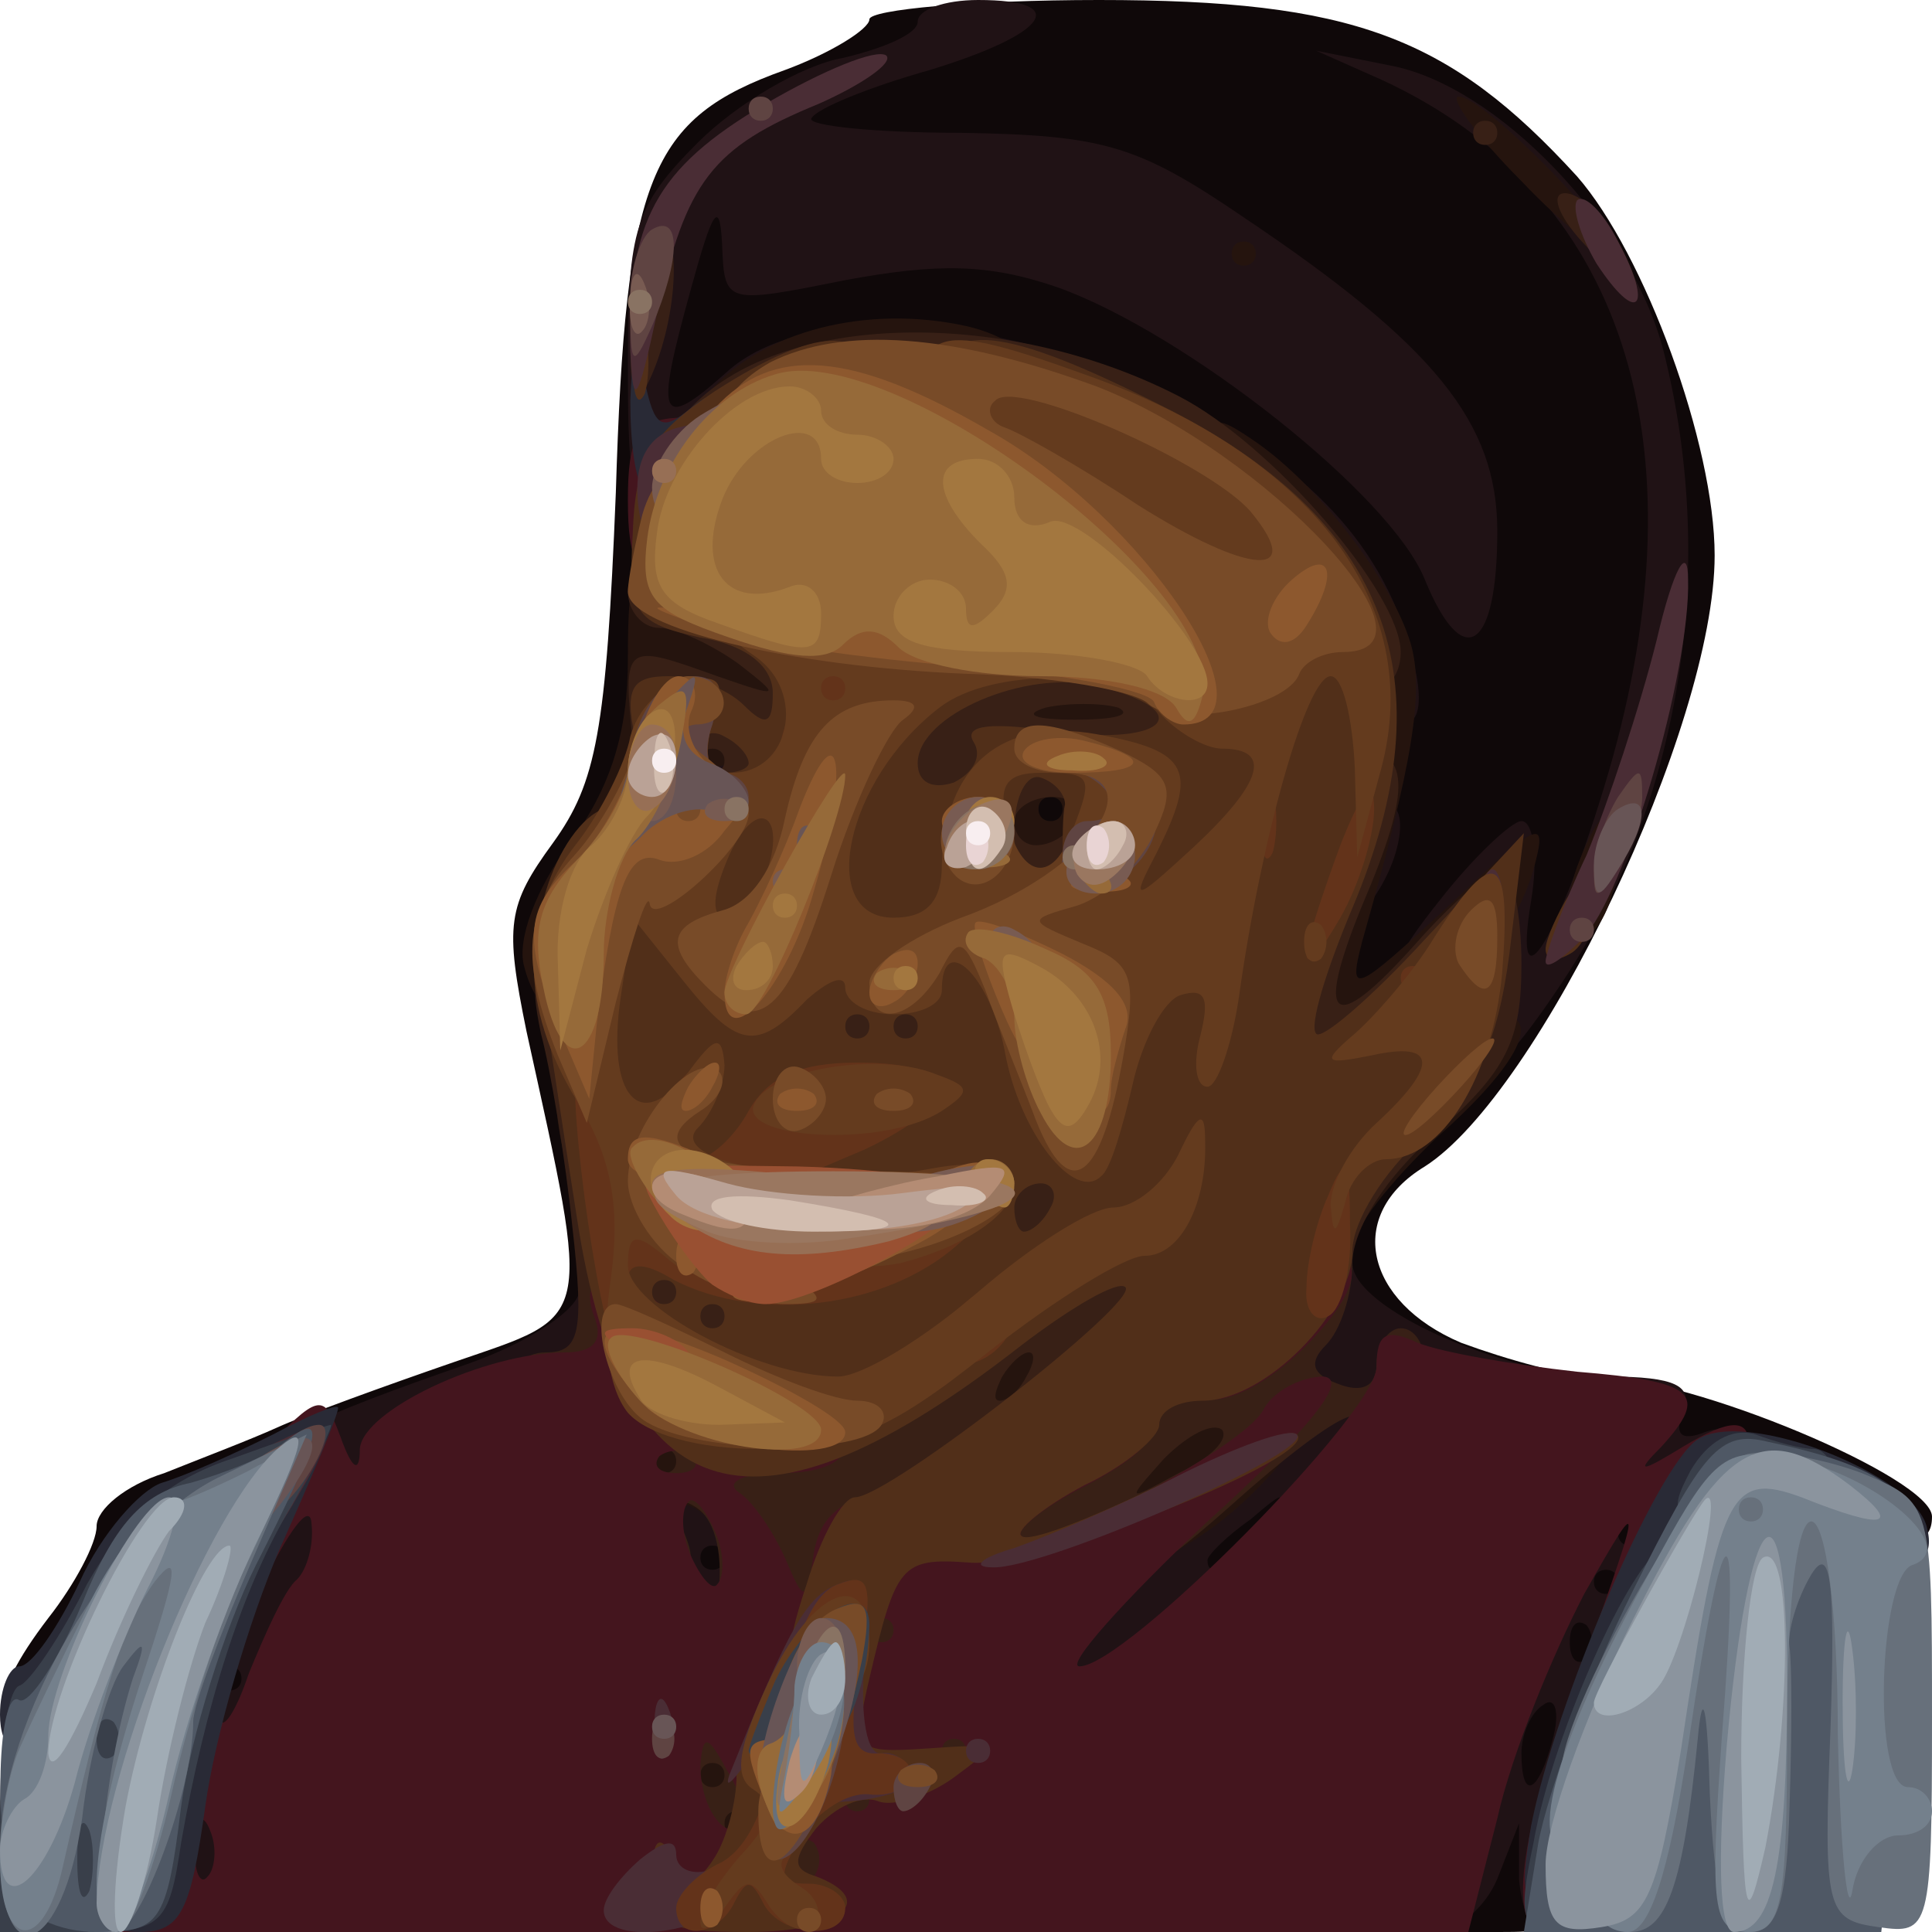 <?xml version="1.0" encoding="utf-8"?>
<!DOCTYPE svg PUBLIC "-//W3C//DTD SVG 1.0//EN" "http://www.w3.org/TR/2001/REC-SVG-20010904/DTD/svg10.dtd">
<svg version="1.0" xmlns="http://www.w3.org/2000/svg" width="40px" height="40px" viewBox="0 0 40 40" preserveAspectRatio="xMidYMid meet">
 <g fill="#0f0809">
  <path d="M29.65 37.35 c0.20 -1.45 0.80 -3.55 1.35 -4.70 1.25 -2.65 1.25 -2.65 -0.25 -2.65 -0.80 0 -1.25 -0.30 -1.25 -0.75 0 -0.50 -0.50 -0.75 -1.50 -0.75 -1.45 0 -1.50 -0.10 -1.50 -2.30 0 -1.45 0.30 -2.55 0.85 -3.10 0.80 -0.80 0.75 -0.85 -0.05 -1 -0.75 -0.15 -0.85 -0.55 -0.65 -2.50 0.15 -1.30 0.45 -3.05 0.60 -3.95 0.50 -2.20 -1.05 -4.20 -4.35 -5.85 -2.90 -1.45 -5.45 -1.65 -6.40 -0.55 -0.35 0.40 -0.95 0.75 -1.30 0.75 -0.55 0 -0.70 0.90 -0.70 3.70 0 2.90 -0.20 3.95 -1 4.90 -0.80 1.05 -0.90 1.55 -0.50 2.95 0.65 2.20 0.65 5.95 0 5.95 -0.25 0 -0.50 0.45 -0.50 1 0 0.80 -0.60 1.15 -3 1.85 -1.65 0.45 -3 1 -3 1.25 0 0.20 -0.45 0.40 -0.95 0.40 -0.55 0 -1.15 0.25 -1.30 0.50 -0.20 0.30 0.25 0.50 0.95 0.50 1.15 0 1.30 0.20 1.30 1.75 0 1.65 -0.10 1.75 -1.75 1.75 -1.30 0 -1.75 -0.20 -1.80 -0.85 0 -0.55 -0.15 -0.65 -0.30 -0.25 -0.10 0.30 -0.80 0.60 -1.45 0.60 -1.45 0 -1.50 -0.80 -0.20 -2.50 0.55 -0.70 1 -1.55 1 -1.90 0 -0.35 0.60 -0.85 1.40 -1.10 0.75 -0.30 1.80 -0.70 2.35 -0.95 0.55 -0.25 2.20 -0.85 3.65 -1.35 2.90 -1 2.85 -0.70 1.50 -6.85 -0.45 -2.20 -0.40 -2.60 0.55 -3.90 0.90 -1.25 1.10 -2.30 1.30 -7.25 0.20 -6.55 0.70 -7.75 3.50 -8.75 0.95 -0.35 1.75 -0.85 1.75 -1.05 0 -0.20 2.15 -0.40 4.75 -0.40 5.25 0 7.25 0.75 9.90 3.65 1.40 1.60 2.85 5.55 2.85 7.85 0 3.55 -3.65 11.15 -6 12.65 -1.65 1 -1.25 2.80 0.75 3.65 0.95 0.35 2.20 0.70 2.80 0.70 1.95 0 6.95 2.10 6.95 2.90 0 0.60 -0.45 0.65 -2.25 0.45 -1.50 -0.25 -2.25 -0.15 -2.25 0.25 0 0.30 -0.60 2.20 -1.35 4.20 -1.35 3.60 -1.45 3.70 -3.10 3.70 l-1.70 0 0.30 -2.65z"/>
  <path d="M13 32.25 c0 -1.65 0.10 -1.75 1.75 -1.75 1.65 0 1.75 0.10 1.75 1.75 0 1.65 -0.10 1.75 -1.75 1.75 -1.65 0 -1.75 -0.10 -1.75 -1.75z"/>
  <path d="M23.50 32.35 c0 -2.10 0.75 -2.85 2.85 -2.85 1.55 0 1.65 0.10 1.65 1.65 0 2.10 -0.75 2.85 -2.85 2.85 -1.55 0 -1.65 -0.10 -1.65 -1.65z"/>
  <path d="M20 16.75 c0 -1.65 0.10 -1.75 1.75 -1.75 1.65 0 1.75 0.10 1.75 1.75 0 1.65 -0.10 1.75 -1.75 1.75 -1.65 0 -1.75 -0.10 -1.75 -1.75z"/>
 </g>
 <g fill="#201215">
  <path d="M2.65 37.15 c0.70 -6.35 1.10 -6.85 7 -8.90 1.30 -0.45 2.35 -1.15 2.35 -1.55 0 -0.40 0.35 -0.70 0.75 -0.70 0.50 0 0.75 0.50 0.75 1.70 0 1.50 0.15 1.75 1.40 1.90 1.25 0.15 1.35 0.35 1.50 2.55 l0.15 2.35 -1.70 0 c-1.95 0 -2.35 -0.60 -2.35 -3.30 0 -1.35 -0.20 -1.70 -1 -1.70 -0.55 0 -1 0.25 -1 0.50 0 0.30 -0.35 0.50 -0.75 0.50 -0.40 0 -0.75 0.35 -0.75 0.75 0 0.40 -0.20 0.75 -0.50 0.75 -0.25 0 -0.50 0.30 -0.50 0.70 0 0.35 -0.35 1.35 -0.75 2.10 -0.40 0.80 -0.90 2.30 -1.05 3.35 -0.30 1.75 -0.45 1.85 -2.10 1.85 l-1.75 0 0.30 -2.85z m2.35 -2.40 c0 -0.15 -0.10 -0.25 -0.25 -0.25 -0.15 0 -0.25 0.10 -0.25 0.25 0 0.15 0.10 0.25 0.25 0.25 0.15 0 0.25 -0.10 0.25 -0.25z m10 -2.50 c0 -0.15 -0.10 -0.25 -0.25 -0.25 -0.15 0 -0.25 0.10 -0.25 0.25 0 0.15 0.10 0.25 0.25 0.25 0.15 0 0.25 -0.10 0.25 -0.25z"/>
  <path d="M29.20 37.65 c0.15 -1.25 0.85 -3.50 1.50 -5 1.70 -3.60 0.70 -3.50 -3.30 0.35 -2.65 2.60 -3.35 3 -5 3 -1.85 0 -1.90 -0.05 -1.90 -1.75 0 -1.45 0.35 -1.95 2.25 -3.35 1.25 -0.90 2.40 -2.20 2.55 -2.90 0.20 -0.70 0.55 -1.55 0.85 -1.85 0.65 -0.85 1.85 -0.85 1.85 0 0 0.95 3.20 2.35 5.30 2.35 1.40 0 1.75 0.20 1.55 0.70 -0.20 0.50 -0.05 0.65 0.45 0.45 1.10 -0.40 0.90 1.35 -0.55 4.45 -0.70 1.45 -1.25 3.10 -1.25 3.70 0 1 -0.85 2.20 -1.60 2.20 -0.20 0 -0.40 -0.50 -0.45 -1.10 l0 -1.15 -0.45 1.15 c-0.25 0.60 -0.85 1.10 -1.30 1.10 -0.70 0 -0.80 -0.35 -0.50 -2.35z m2.95 -1.65 c0.15 -0.55 0.05 -0.90 -0.20 -0.70 -0.25 0.15 -0.45 0.60 -0.45 1 0 1 0.35 0.85 0.65 -0.30z m0.70 -2.35 c-0.20 -0.15 -0.35 0 -0.35 0.35 0 0.35 0.15 0.50 0.35 0.35 0.15 -0.20 0.15 -0.50 0 -0.70z m0.65 -0.90 c0 -0.15 -0.10 -0.25 -0.25 -0.25 -0.15 0 -0.25 0.10 -0.25 0.25 0 0.15 0.10 0.25 0.25 0.25 0.15 0 0.25 -0.10 0.25 -0.25z m-7.45 -1.10 c0.65 -0.80 0.60 -0.85 -0.15 -0.20 -0.50 0.35 -0.90 0.75 -0.90 0.85 0 0.40 0.40 0.15 1.05 -0.65z m7.95 0.10 c0 -0.15 -0.10 -0.25 -0.25 -0.25 -0.15 0 -0.25 0.10 -0.25 0.25 0 0.15 0.10 0.25 0.25 0.25 0.15 0 0.25 -0.10 0.25 -0.25z"/>
  <path d="M30 21.55 c0 -0.55 -0.35 -1.05 -0.75 -1.15 -0.55 -0.10 -0.45 -0.50 0.55 -1.75 0.70 -0.90 1.50 -1.65 1.70 -1.65 0.25 0 0.35 0.75 0.20 1.65 -0.40 2.40 0.60 0.75 1.60 -2.65 2 -6.85 0.30 -12.05 -4.70 -14.35 l-1.35 -0.60 1.50 0.30 c2.25 0.40 5.05 3.35 5.70 5.95 1.15 4.60 0.30 9.55 -2.25 13.25 -1.45 2.15 -2.20 2.45 -2.20 1z"/>
  <path d="M28 18.15 c0 -0.60 0.25 -1.25 0.50 -1.40 0.65 -0.40 0.65 0.75 0 1.75 -0.40 0.60 -0.50 0.55 -0.50 -0.35z"/>
  <path d="M13 15.75 c0 -1.65 0.10 -1.75 1.75 -1.75 1.65 0 1.75 0.10 1.75 1.75 0 1.65 -0.10 1.75 -1.75 1.75 -1.65 0 -1.75 -0.10 -1.75 -1.75z"/>
  <path d="M28.10 13.75 c-0.30 -0.70 -0.90 -1.25 -1.35 -1.25 -0.40 0 -0.75 -0.30 -0.75 -0.70 0 -0.90 -2.65 -3.15 -4.75 -4.05 -2.45 -1 -5.75 -0.10 -5.75 1.55 0 0.95 -0.25 1.20 -1.25 1.20 -1.20 0 -1.25 -0.15 -1.25 -3.05 0 -2.70 0.15 -3.20 1.45 -4.50 0.80 -0.80 2.15 -1.60 3 -1.75 0.85 -0.20 1.55 -0.50 1.55 -0.75 0 -0.25 0.55 -0.45 1.25 -0.45 1.95 0 1.45 0.70 -1 1.45 -1.25 0.35 -2.35 0.80 -2.45 1 -0.10 0.15 1.30 0.30 3.10 0.30 2.95 0.05 3.65 0.25 5.85 1.75 3.95 2.65 5.25 4.25 5.25 6.50 0 2.45 -0.70 2.95 -1.50 1 -0.70 -1.75 -4.95 -5.10 -7.60 -6.05 -1.45 -0.50 -2.50 -0.50 -4.40 -0.15 -2.50 0.50 -2.50 0.50 -2.55 -0.75 -0.05 -0.95 -0.20 -0.70 -0.65 0.95 -0.75 2.70 -0.65 2.95 0.75 1.70 1.60 -1.45 5.60 -1.25 9.10 0.50 2.95 1.40 4.55 3.15 5.10 5.45 0.45 1.70 -0.40 1.75 -1.15 0.10z"/>
 </g>
 <g fill="#25140e">
  <path d="M13.30 38.70 c-0.15 -0.45 -0.30 -1.45 -0.30 -2.25 0 -1.30 0.15 -1.45 1.70 -1.45 1.85 0 2.30 0.60 2.30 3.05 0 1.30 -0.15 1.45 -1.70 1.45 -1.10 0 -1.80 -0.30 -2 -0.80z"/>
  <path d="M22 31.50 c0 -0.80 -0.35 -1 -1.55 -1 -1.45 0 -1.50 -0.10 -1.35 -1.85 0.15 -1.80 0.25 -1.90 2.05 -2.05 1.40 -0.10 1.85 0 1.85 0.60 0 0.60 0.50 0.80 1.95 0.80 2.60 0 2.90 1.05 0.95 2.95 -1.85 1.80 -3.90 2.10 -3.90 0.55z"/>
  <path d="M26.50 31.25 c0.65 -0.70 1.25 -1.25 1.35 -1.25 0.10 0 0.15 0.55 0.15 1.25 0 1 -0.25 1.25 -1.35 1.25 l-1.30 0 1.15 -1.25z"/>
  <path d="M12 30.25 c0 -1.65 0.10 -1.75 1.75 -1.75 1.70 0 1.75 0.05 1.75 1.80 0 1.55 -0.10 1.75 -0.75 1.20 -0.50 -0.45 -0.75 -0.45 -0.75 -0.05 0 0.30 -0.45 0.55 -1 0.55 -0.80 0 -1 -0.35 -1 -1.75z"/>
  <path d="M26.50 24.80 c0 -1.50 0.20 -1.75 1.40 -1.95 1.25 -0.20 1.25 -0.20 -0.25 -0.30 -1.55 -0.05 -1.65 -0.15 -1.65 -1.80 0 -1 0.35 -2.60 0.75 -3.60 0.95 -2.25 0.55 -4.95 -0.80 -5.30 -0.70 -0.20 -0.95 -0.70 -0.95 -1.85 0 -1.45 0.05 -1.50 1 -0.85 1.30 0.90 2.80 2.85 3.20 4.15 0.30 1 0.05 2.50 -1 6.20 -0.30 1.15 -0.15 1.05 1.80 -0.75 1.90 -1.80 2.05 -1.85 1.75 -0.75 -0.20 0.70 -0.60 1.35 -0.80 1.40 -0.60 0.25 -0.55 1.60 0.05 1.60 0.95 0 0.50 1 -1.25 2.55 -0.95 0.90 -1.75 1.90 -1.75 2.30 0 0.35 -0.35 0.65 -0.75 0.65 -0.50 0 -0.75 -0.50 -0.75 -1.70z"/>
  <path d="M11.80 24.40 c-0.50 -1.90 -0.35 -2.40 0.70 -2.40 0.80 0 1 0.35 1 1.75 0 2 -1.20 2.45 -1.70 0.65z"/>
  <path d="M10.85 20 c-0.15 -0.55 0.25 -1.60 0.95 -2.55 0.85 -1.15 1.20 -2.30 1.20 -3.80 0 -1.95 0.10 -2.15 1.30 -2.15 2.20 0 3.20 0.85 3.20 2.80 0 1.75 -0.05 1.80 -1.50 1.60 -1.30 -0.20 -1.50 -0.05 -1.50 0.95 0 0.80 -0.30 1.15 -1 1.15 -0.80 0 -1 0.35 -1 1.50 0 1.70 -1.25 2.10 -1.65 0.50z"/>
  <path d="M32.65 17.95 c0.40 -1.05 0.65 -1.30 0.75 -0.70 0.25 1.05 -0.25 2.25 -0.85 2.25 -0.25 0 -0.20 -0.65 0.10 -1.55z"/>
  <path d="M19.50 16.05 l0 -3.05 2.75 0 2.75 0 0 1.75 c0 0.95 -0.20 1.75 -0.45 1.75 -0.25 0 -0.55 0.50 -0.65 1.15 -0.10 0.90 -0.50 1.15 -2.25 1.25 l-2.15 0.15 0 -3z m2.50 0.70 c0 -0.15 -0.10 -0.25 -0.25 -0.25 -0.15 0 -0.25 0.10 -0.25 0.25 0 0.15 0.10 0.25 0.25 0.25 0.15 0 0.25 -0.10 0.25 -0.25z"/>
  <path d="M14.70 8.10 c1.10 -1.25 3.25 -1.80 5.30 -1.35 1.75 0.40 2.05 1.75 0.40 1.75 -0.65 0 -2.40 0.15 -3.90 0.35 l-2.75 0.30 0.95 -1.05z"/>
  <path d="M25.50 5.25 c0 -0.15 0.10 -0.25 0.25 -0.25 0.15 0 0.25 0.10 0.25 0.25 0 0.15 -0.10 0.25 -0.25 0.25 -0.15 0 -0.25 -0.10 -0.25 -0.25z"/>
  <path d="M31.50 3.75 c-0.95 -0.95 -1.50 -1.75 -1.30 -1.75 0.55 0 3.45 3 3.20 3.25 -0.10 0.15 -1 -0.55 -1.90 -1.50z"/>
 </g>
 <g fill="#382016">
  <path d="M15 39.50 c0 -0.25 -0.45 -0.50 -1 -0.50 -0.85 0 -1 -0.35 -1 -2.25 0 -1.80 0.15 -2.25 0.90 -2.25 1 0 1.40 -2.75 0.50 -3.30 -0.40 -0.25 -0.45 -0.05 -0.25 0.50 0.30 0.70 0.15 0.85 -0.45 0.60 -0.40 -0.15 -0.90 -0.30 -1 -0.30 -0.10 0 -0.20 -0.55 -0.20 -1.25 0 -0.90 -0.25 -1.25 -1 -1.25 -0.55 0 -1 -0.35 -1 -0.75 0 -0.40 0.35 -0.75 0.80 -0.75 0.70 0 0.80 -0.40 0.55 -2.60 -0.15 -1.45 -0.45 -3.25 -0.65 -4 -0.25 -1.20 -0.15 -1.40 0.70 -1.40 1.05 0 1.60 1.20 1.60 3.55 0 1.05 0.30 1.40 1.45 1.60 1.20 0.25 1.50 0.60 1.65 1.90 l0.15 1.55 1.40 -1.10 c1 -0.80 1.35 -1.50 1.35 -2.80 0 -1.60 -0.10 -1.70 -1.75 -1.70 -1.65 0 -1.75 -0.10 -1.75 -1.75 0 -1.65 0.10 -1.75 1.75 -1.75 1.20 0 1.75 -0.25 1.75 -0.75 0 -0.40 -0.45 -0.75 -1 -0.75 -0.60 0 -1 -0.35 -1 -0.85 0 -0.70 -0.10 -0.75 -0.45 -0.25 -0.25 0.40 -1.10 0.60 -2.10 0.50 -1.55 -0.15 -1.70 -0.30 -1.85 -2 -0.20 -2.10 -0.20 -2.10 1.75 -1.40 1.30 0.45 1.35 0.45 0.45 -0.25 -0.55 -0.40 -1.30 -0.75 -1.65 -0.75 -0.35 0 -0.65 -0.35 -0.65 -0.75 0 -0.50 0.50 -0.75 1.45 -0.75 1.95 0 3.05 0.45 3.05 1.30 0 0.80 0.80 0.95 1.25 0.20 0.35 -0.55 4.70 -0.70 5.95 -0.20 0.55 0.20 0.80 0.95 0.80 2.25 0 1.60 -0.15 1.95 -1 1.95 -0.75 0 -1 0.35 -1 1.25 0 1.05 -0.25 1.25 -1.50 1.25 -1.40 0 -1.50 0.15 -1.50 1.75 0 1.60 0.10 1.75 1.50 1.75 1.15 0 1.50 0.20 1.50 1 0 0.55 0.35 1 0.75 1 0.40 0 0.75 0.35 0.75 0.75 0 0.95 0.35 0.95 1.30 0.05 0.95 -0.95 0.90 -2.80 -0.05 -2.80 -1 0 -1 -2.60 0.05 -5.35 0.60 -1.45 1.15 -2.15 1.75 -2.15 1.15 0 1.20 0.80 0.15 3.25 -1 2.45 -0.60 2.70 1.10 0.80 0.75 -0.85 1.55 -1.55 1.80 -1.55 0.20 0 0.40 0.90 0.40 1.95 0 1.60 -0.30 2.20 -1.75 3.50 -1.05 0.90 -1.75 2 -1.75 2.70 0 0.65 -0.25 1.40 -0.55 1.70 -0.35 0.35 -0.30 0.60 0.25 0.80 0.50 0.20 0.80 0.05 0.80 -0.40 0 -0.40 0.25 -0.75 0.50 -0.75 0.30 0 0.50 0.35 0.50 0.75 0 0.40 -0.20 0.75 -0.40 0.75 -0.25 0 -0.75 0.55 -1.10 1.25 -0.35 0.70 -0.90 1.25 -1.15 1.25 -0.30 0 -0.15 -0.40 0.30 -0.90 1.80 -1.95 0.75 -1.60 -1.70 0.60 -1.80 1.60 -3 2.30 -4 2.30 -0.80 0 -1.45 0.25 -1.45 0.50 0 0.30 0.35 0.50 0.75 0.50 0.50 0 0.75 0.55 0.75 1.75 0 1.35 -0.20 1.75 -0.90 1.75 -0.50 0 -1.20 0.45 -1.60 1 -0.75 1.05 -4 1.45 -4 0.50z m0.50 -1.75 c0 -0.15 -0.10 -0.25 -0.25 -0.25 -0.15 0 -0.25 0.10 -0.25 0.25 0 0.15 0.10 0.25 0.25 0.25 0.15 0 0.25 -0.10 0.25 -0.25z m-0.50 -1 c0 -0.15 -0.10 -0.25 -0.25 -0.25 -0.15 0 -0.25 0.10 -0.25 0.25 0 0.15 0.10 0.25 0.25 0.25 0.15 0 0.25 -0.10 0.25 -0.25z m10.30 -7.15 c-0.20 -0.15 -0.70 0.10 -1.20 0.60 -0.80 0.90 -0.80 0.90 0.30 0.30 0.65 -0.30 1.05 -0.70 0.90 -0.90z m-11.30 0.65 c0 -0.15 -0.10 -0.25 -0.25 -0.25 -0.15 0 -0.25 0.10 -0.25 0.25 0 0.15 0.10 0.25 0.25 0.25 0.15 0 0.25 -0.10 0.25 -0.25z m7.25 -1.75 c0.15 -0.25 0.20 -0.50 0.05 -0.50 -0.15 0 -0.40 0.25 -0.55 0.50 -0.15 0.30 -0.20 0.50 -0.05 0.50 0.15 0 0.40 -0.20 0.55 -0.50z m1 -11.50 c0.15 -0.25 -0.05 -0.50 -0.45 -0.50 -0.45 0 -0.80 0.25 -0.80 0.50 0 0.30 0.20 0.50 0.45 0.50 0.30 0 0.65 -0.20 0.80 -0.50z m-7.25 -1.25 c0 -0.15 -0.10 -0.25 -0.25 -0.25 -0.15 0 -0.25 0.10 -0.25 0.25 0 0.15 0.10 0.25 0.25 0.25 0.15 0 0.25 -0.10 0.25 -0.25z m8.15 -1.10 c-0.35 -0.10 -1.05 -0.10 -1.50 0 -0.50 0.15 -0.20 0.25 0.60 0.25 0.85 0 1.20 -0.10 0.90 -0.25z"/>
  <path d="M26.80 13.70 c-0.15 -0.45 -0.30 -1.35 -0.30 -2 0 -0.95 -0.25 -1.20 -1.20 -1.20 -0.65 0 -2.15 -0.45 -3.35 -1 -2.35 -1.05 -4.95 -1.30 -4.95 -0.50 0 0.30 -0.80 0.50 -1.85 0.50 -1.75 0 -1.80 0 -0.90 -1 1.85 -2.05 6.55 -2.15 10.15 -0.30 1.95 1 4.60 4.10 4.60 5.30 0 1.20 -1.75 1.35 -2.20 0.20z"/>
  <path d="M13.05 6.90 c-0.05 -1 0.20 -2 0.45 -2.15 0.60 -0.35 0.60 1.60 0 3 -0.35 0.80 -0.45 0.65 -0.45 -0.85z"/>
  <path d="M32.75 5 c-0.50 -0.55 -0.65 -1 -0.35 -1 0.30 0 0.80 0.45 1.10 1 0.30 0.55 0.45 1 0.35 1 -0.10 0 -0.60 -0.45 -1.10 -1z"/>
  <path d="M30.50 2.75 c0 -0.15 0.10 -0.25 0.25 -0.25 0.15 0 0.25 0.10 0.25 0.25 0 0.15 -0.10 0.25 -0.25 0.25 -0.15 0 -0.25 -0.10 -0.25 -0.25z"/>
 </g>
 <g fill="#44151e">
  <path d="M2.75 37.65 c0.50 -3.85 1.35 -6.10 2.65 -7.55 1.20 -1.25 1.30 -1.30 1.65 -0.35 0.25 0.70 0.40 0.75 0.40 0.25 0.05 -0.80 2.60 -2 4.25 -2 0.60 0 0.80 -0.25 0.60 -0.75 -0.45 -1.20 1 -0.90 2.05 0.45 0.50 0.65 1.45 1.30 2.05 1.50 1.55 0.50 1.35 1.30 -0.25 1.30 -0.80 0 -1.15 0.20 -0.85 0.40 0.30 0.20 0.70 0.80 0.95 1.35 0.40 0.95 0.45 0.95 0.60 -0.10 0.15 -0.85 0.65 -1.20 2.05 -1.40 1 -0.20 2.50 -0.55 3.25 -0.85 2 -0.75 2.25 -0.15 0.35 0.85 -0.90 0.45 -1.50 0.95 -1.35 1.05 0.35 0.40 4.55 -1.80 5 -2.60 0.20 -0.40 0.80 -0.70 1.25 -0.70 0.55 0.05 -0.30 1.10 -2.40 3 -1.75 1.65 -2.95 3 -2.65 3 0.95 0 6.15 -5.25 6.15 -6.20 0 -0.70 0.20 -0.80 0.85 -0.50 0.50 0.20 1.95 0.45 3.30 0.60 2.45 0.20 2.75 0.45 1.75 1.55 -0.55 0.55 -0.45 0.55 0.45 0 1.90 -1.15 1.80 -0.15 -0.30 4.05 -1.15 2.25 -2.05 4.55 -2.05 5.05 0 0.55 -0.20 0.95 -0.50 0.95 -0.75 0 -0.60 -1.75 0.45 -4.65 1.60 -4.45 1.65 -4.65 0.35 -2.35 -0.65 1.25 -1.50 3.30 -1.80 4.65 l-0.60 2.35 -14 0 -14 0 0.35 -2.35z m1.60 0.25 c-0.15 -0.40 -0.30 -0.25 -0.30 0.30 -0.05 0.55 0.10 0.85 0.25 0.65 0.15 -0.15 0.20 -0.60 0.05 -0.95z m12.50 0.25 c-0.20 -0.15 -0.35 0 -0.35 0.35 0 0.35 0.15 0.50 0.35 0.35 0.15 -0.20 0.15 -0.50 0 -0.70z m-1.80 -1.50 c-0.40 -0.75 -0.50 -0.75 -0.55 -0.10 0 0.85 0.50 1.60 0.90 1.25 0.10 -0.15 -0.05 -0.65 -0.35 -1.15z m2.95 0.60 c0 -0.15 -0.10 -0.25 -0.25 -0.25 -0.15 0 -0.25 0.10 -0.25 0.25 0 0.15 0.10 0.25 0.25 0.25 0.15 0 0.25 -0.10 0.25 -0.25z m2 -1 c0 -0.15 -0.10 -0.25 -0.25 -0.25 -0.15 0 -0.25 0.10 -0.25 0.25 0 0.15 0.10 0.25 0.25 0.25 0.15 0 0.25 -0.10 0.25 -0.25z m-13.85 -3.55 c0.20 -0.20 0.35 -0.70 0.30 -1.15 -0.05 -1 -1.95 2.90 -1.90 3.95 0 0.40 0.30 0.05 0.60 -0.85 0.35 -0.85 0.75 -1.75 1 -1.95z m12.35 1.05 c0 -0.15 -0.10 -0.25 -0.25 -0.25 -0.15 0 -0.25 0.10 -0.25 0.25 0 0.15 0.10 0.25 0.25 0.25 0.15 0 0.25 -0.10 0.25 -0.25z m-3.70 -2.05 c-0.20 -0.45 -0.45 -0.75 -0.55 -0.60 -0.15 0.15 -0.15 0.65 0.05 1.10 0.20 0.45 0.45 0.75 0.55 0.60 0.15 -0.15 0.15 -0.65 -0.05 -1.10z m-0.45 -1.55 c-0.20 -0.15 -0.50 -0.15 -0.70 0 -0.15 0.20 0 0.35 0.35 0.35 0.35 0 0.50 -0.15 0.35 -0.35z"/>
  <path d="M24.60 28.15 c0.10 -0.50 0.65 -0.95 1.30 -1.05 0.60 -0.10 1.10 -0.40 1.10 -0.65 0 -0.25 0.25 -0.45 0.50 -0.45 0.85 0 0.55 0.90 -0.60 2 -1.35 1.25 -2.55 1.30 -2.30 0.15z"/>
  <path d="M13 10.35 c0 -1.30 0.20 -1.65 1 -1.70 0.80 -0.05 1 0.20 1 1.65 0 1.35 -0.20 1.70 -1 1.70 -0.80 0 -1 -0.35 -1 -1.65z"/>
 </g>
 <g fill="#292a36">
  <path d="M2.10 38.25 c0.20 -1.55 0.05 -1.75 -0.95 -1.75 -0.80 0 -1.15 -0.30 -1.15 -1 0 -0.55 0.20 -1 0.40 -1 0.25 0 0.80 -0.80 1.25 -1.75 0.45 -1 1.25 -1.90 1.70 -2.05 0.50 -0.15 1.50 -0.60 2.30 -1 0.75 -0.40 1.35 -0.65 1.35 -0.55 0 0.15 -0.55 1.45 -1.20 2.90 -0.65 1.50 -1.35 3.90 -1.55 5.35 -0.30 2.15 -0.50 2.60 -1.35 2.60 -0.85 0 -1 -0.25 -0.80 -1.75z"/>
  <path d="M31.70 37.80 c0.50 -2.55 2.60 -7.45 3.45 -8 1 -0.65 4.55 0.75 4.75 1.85 0.15 0.60 -0.15 0.85 -1.10 0.85 -0.70 0 -1.30 -0.20 -1.30 -0.50 0 -1.05 -0.85 -0.40 -1.65 1.25 -0.45 0.95 -1.05 1.75 -1.30 1.75 -0.25 0 -0.60 1 -0.75 2.25 -0.30 1.85 -0.55 2.25 -1.40 2.25 -0.90 0 -0.95 -0.20 -0.70 -1.70z"/>
  <path d="M13.35 10.15 c-0.20 -0.15 -0.30 -1 -0.30 -1.85 0.05 -1.25 0.15 -1.30 0.30 -0.40 0.20 0.95 0.35 1.05 0.95 0.55 0.55 -0.45 0.70 -0.35 0.70 0.75 0 1.20 -0.90 1.75 -1.65 0.95z"/>
 </g>
 <g fill="#512f19">
  <path d="M13.50 38.90 c0 -0.85 0.15 -0.95 0.45 -0.45 0.35 0.55 0.50 0.55 0.85 0 0.25 -0.40 0.45 -1.15 0.45 -1.70 0 -0.60 0.45 -1.05 1.25 -1.25 1 -0.25 1.05 -0.35 0.45 -0.60 -0.70 -0.25 -0.75 -0.60 -0.25 -2.10 0.30 -1 0.75 -1.80 1 -1.80 0.70 0 5.90 -4.05 5.60 -4.35 -0.15 -0.15 -1.10 0.40 -2.15 1.20 -5.50 4.30 -8.25 3.55 -9.20 -2.60 -0.30 -1.90 -0.65 -4.25 -0.80 -5.15 -0.25 -1.70 1 -3.90 1.90 -3.30 0.25 0.15 0.30 -0.45 0.15 -1.30 -0.30 -1.25 -0.15 -1.50 0.65 -1.50 0.50 0 1.20 0.25 1.55 0.60 0.45 0.45 0.60 0.40 0.60 -0.25 0 -0.55 -0.55 -1 -1.50 -1.15 -1.35 -0.30 -1.50 -0.50 -1.40 -2.15 0.05 -1.50 0.35 -2.05 1.70 -2.95 2.10 -1.35 3.20 -1.40 3.20 -0.10 0 0.55 -0.20 1 -0.50 1 -0.75 0 -2.50 1.90 -2.50 2.75 0 0.80 0.70 0.90 6.65 0.75 2.45 -0.05 3.35 0.10 3.35 0.60 0 0.50 0.15 0.45 0.50 -0.10 0.80 -1.20 0.60 -2 -0.50 -2 -0.55 0 -1 -0.35 -1 -0.75 0 -0.45 -0.45 -0.75 -1.10 -0.75 -2.15 0 -3.40 -0.60 -3.40 -1.55 0 -1.35 1.30 -1.20 4.55 0.45 4.70 2.35 5.95 5.65 3.95 10.40 -0.55 1.30 -0.90 2.45 -0.75 2.60 0.10 0.15 1.15 -0.75 2.25 -1.95 l2.05 -2.20 -0.30 2.50 c-0.25 1.90 -0.70 2.80 -1.80 3.80 -0.80 0.70 -1.45 1.75 -1.45 2.35 0 1.25 -1.80 3.10 -3.10 3.10 -0.50 0 -0.90 0.20 -0.90 0.50 0 0.25 -0.70 0.85 -1.55 1.25 -0.85 0.45 -1.45 0.95 -1.30 1.05 0.15 0.15 1.40 -0.35 2.85 -1.05 1.45 -0.70 2.70 -1.20 2.85 -1.05 0.50 0.45 -5.40 2.80 -6.80 2.65 -1.40 -0.10 -1.50 0.05 -2.05 2.40 -0.35 1.50 -0.30 1.55 1.20 1.45 1.45 -0.10 1.50 -0.10 0.55 0.60 -0.55 0.40 -1.25 0.60 -1.55 0.50 -0.35 -0.15 -0.90 0.10 -1.30 0.55 -0.50 0.65 -0.50 0.85 0 1 1.30 0.50 0.50 1.15 -1.40 1.15 -1.75 0 -2 -0.15 -2 -1.10z m1.50 -11.65 c0 -0.15 -0.10 -0.25 -0.25 -0.25 -0.15 0 -0.25 0.10 -0.25 0.25 0 0.15 0.10 0.25 0.25 0.25 0.15 0 0.25 -0.10 0.25 -0.25z m-1 -0.50 c0 -0.15 -0.10 -0.25 -0.25 -0.25 -0.15 0 -0.25 0.10 -0.25 0.25 0 0.15 0.10 0.25 0.25 0.25 0.15 0 0.25 -0.10 0.25 -0.25z m7.75 -1.75 c0.15 -0.25 0.05 -0.50 -0.20 -0.50 -0.30 0 -0.55 0.25 -0.55 0.50 0 0.30 0.10 0.50 0.20 0.50 0.15 0 0.40 -0.20 0.55 -0.50z m-3.75 -3.75 c0 -0.15 -0.10 -0.25 -0.25 -0.25 -0.15 0 -0.25 0.10 -0.25 0.25 0 0.15 0.10 0.25 0.25 0.25 0.15 0 0.25 -0.10 0.25 -0.25z m1 0 c0 -0.15 -0.10 -0.25 -0.25 -0.25 -0.15 0 -0.25 0.10 -0.25 0.25 0 0.15 0.10 0.25 0.25 0.25 0.15 0 0.25 -0.10 0.25 -0.25z m3 -3.50 c0 -0.40 0 -0.90 0.05 -1.10 0 -0.20 -0.20 -0.45 -0.50 -0.55 -0.30 -0.10 -0.55 0.40 -0.55 1.10 0 0.70 0.25 1.30 0.50 1.30 0.30 0 0.50 -0.35 0.50 -0.75z m-1.85 -2.40 c-0.20 -0.35 0.40 -0.40 1.75 -0.20 2.30 0.30 2.90 -0.45 0.80 -0.95 -1.45 -0.35 -3.70 0.60 -3.70 1.60 0 0.40 0.30 0.55 0.75 0.40 0.40 -0.20 0.60 -0.55 0.40 -0.85z m-4.65 0.45 c0 -0.15 -0.20 -0.40 -0.50 -0.55 -0.25 -0.15 -0.50 -0.05 -0.50 0.20 0 0.30 0.25 0.55 0.50 0.55 0.30 0 0.50 -0.10 0.50 -0.20z"/>
  <path d="M32 19.65 c0 -0.20 0.25 -0.75 0.50 -1.15 0.40 -0.65 0.50 -0.65 0.50 0.10 0 0.45 -0.20 1 -0.50 1.15 -0.25 0.15 -0.50 0.15 -0.50 -0.10z"/>
  <path d="M13.10 7.50 c0 -0.70 0.10 -0.95 0.25 -0.60 0.10 0.30 0.10 0.90 0 1.25 -0.15 0.30 -0.25 0.05 -0.25 -0.65z"/>
 </g>
 <g fill="#4a2d35">
  <path d="M12.50 39.55 c0 -0.25 0.35 -0.70 0.75 -1.05 0.50 -0.40 0.75 -0.45 0.75 -0.10 0 0.30 0.35 0.45 0.75 0.30 0.55 -0.25 0.65 -0.10 0.45 0.50 -0.30 0.80 -2.70 1.15 -2.70 0.35z"/>
  <path d="M16 36.55 c0 -0.70 -0.10 -0.70 -0.55 -0.05 -0.30 0.40 -0.45 0.55 -0.35 0.25 1.25 -3.10 1.60 -3.70 2.25 -3.95 0.60 -0.25 0.70 0.05 0.55 1.60 -0.10 1.15 0.05 1.95 0.35 1.90 0.25 -0.05 0.55 0.15 0.65 0.45 0.05 0.25 -0.55 0.50 -1.40 0.55 -1.10 0.05 -1.50 -0.15 -1.50 -0.75z"/>
  <path d="M13.55 35.70 c0 -0.55 0.15 -0.70 0.30 -0.30 0.15 0.35 0.10 0.80 -0.05 0.95 -0.15 0.20 -0.30 -0.10 -0.25 -0.65z"/>
  <path d="M20 36.25 c0 -0.15 0.10 -0.25 0.25 -0.25 0.15 0 0.25 0.10 0.25 0.25 0 0.15 -0.10 0.25 -0.25 0.25 -0.15 0 -0.25 -0.10 -0.25 -0.25z"/>
  <path d="M4.50 31.50 c0 -0.50 0.45 -1.20 0.95 -1.50 1.55 -0.80 1.65 -0.60 0.70 1 -1 1.75 -1.65 1.95 -1.65 0.50z"/>
  <path d="M21 32.05 c0.70 -0.25 2.25 -0.90 3.40 -1.50 1.20 -0.60 2.30 -1 2.45 -0.85 0.35 0.35 -5.25 2.80 -6.30 2.75 -0.45 0 -0.25 -0.20 0.45 -0.40z"/>
  <path d="M30.50 19.75 c0 -0.95 0.20 -1.75 0.40 -1.75 0.20 0 0.30 0.80 0.20 1.75 -0.10 0.95 -0.30 1.75 -0.40 1.75 -0.10 0 -0.20 -0.80 -0.20 -1.75z"/>
  <path d="M32 19.90 c0 -0.15 0.35 -1.15 0.85 -2.20 0.45 -1.10 1.10 -3.05 1.45 -4.45 0.35 -1.50 0.65 -2 0.65 -1.25 0.05 1.90 -1.30 6.55 -2.20 7.45 -0.40 0.40 -0.75 0.65 -0.75 0.45z"/>
  <path d="M13.20 10.30 c-0.05 -0.80 0.25 -1.30 0.85 -1.45 0.75 -0.20 0.95 0 0.95 1.20 0 1.85 -1.70 2.10 -1.80 0.25z"/>
  <path d="M13.05 7.25 c-0.05 -2.65 0.50 -3.75 2.80 -5.10 1.20 -0.70 2.30 -1.15 2.50 -1 0.15 0.15 -0.50 0.60 -1.40 1 -2.20 0.90 -2.75 1.60 -3.35 4.35 -0.40 1.85 -0.50 2 -0.55 0.75z"/>
  <path d="M33.05 5.45 c-0.35 -0.60 -0.50 -1.15 -0.40 -1.30 0.15 -0.15 0.55 0.25 0.85 0.85 0.75 1.40 0.40 1.75 -0.45 0.45z"/>
 </g>
 <g fill="#63331a">
  <path d="M14 39.50 c0 -0.25 0.40 -0.70 0.95 -0.95 0.60 -0.35 1 -1.30 1.25 -3 0.20 -1.55 0.60 -2.55 1.15 -2.75 0.65 -0.25 0.75 -0.05 0.45 1.65 -0.25 1.50 -0.15 1.90 0.40 1.85 0.40 0 0.70 0.20 0.65 0.45 -0.05 0.30 -0.45 0.45 -0.85 0.40 -0.45 -0.05 -1.05 0.35 -1.40 0.85 -0.50 0.85 -0.50 1 0.15 1 0.40 0 0.75 0.25 0.75 0.50 0 0.70 -1.35 0.60 -1.70 -0.10 -0.25 -0.50 -0.35 -0.50 -0.60 0 -0.35 0.70 -1.20 0.80 -1.20 0.10z"/>
  <path d="M12.80 28.10 c-0.45 -0.75 -1.15 -6.10 -0.80 -6.10 0.15 0 0.60 0.30 0.90 0.60 0.50 0.50 0.75 0.50 1.10 -0.10 0.25 -0.40 0.60 -0.55 0.80 -0.35 0.20 0.15 0.05 0.65 -0.30 1.10 -0.40 0.50 -0.45 0.75 -0.10 0.75 0.30 0 0.80 -0.45 1.10 -1 0.40 -0.70 1.05 -1 2.25 -1 2.20 0 2.25 0.80 0.15 1.80 l-1.65 0.70 1.50 -0.05 c3.45 -0.15 3.65 -0.05 2.10 1.30 -1.50 1.35 -4.15 1.65 -5.90 0.75 -0.65 -0.40 -0.95 -0.35 -0.95 0 0 0.30 0.75 0.85 1.65 1.25 l1.60 0.70 -1.60 0.05 c-0.85 0 -1.70 -0.20 -1.85 -0.40z"/>
  <path d="M19.40 27.50 c1.25 -1.20 1.60 -1.25 1.60 -0.30 0 0.40 -0.35 0.85 -0.80 1 -1.55 0.60 -1.90 0.30 -0.80 -0.70z"/>
  <path d="M27.05 26.65 c0 -0.50 0.20 -1.35 0.45 -1.90 0.35 -0.85 0.45 -0.75 0.45 0.60 0.05 0.85 -0.15 1.75 -0.45 1.90 -0.25 0.15 -0.50 -0.10 -0.45 -0.60z"/>
  <path d="M29 20.25 c0 -0.15 0.10 -0.25 0.25 -0.25 0.15 0 0.25 0.10 0.25 0.25 0 0.15 -0.10 0.25 -0.25 0.25 -0.15 0 -0.25 -0.10 -0.25 -0.25z"/>
  <path d="M27.05 19.75 c0 -0.25 0.35 -1.30 0.70 -2.25 0.45 -1.15 0.70 -1.40 0.70 -0.75 0 0.55 -0.30 1.55 -0.70 2.25 -0.40 0.70 -0.70 1.05 -0.70 0.75z"/>
  <path d="M26.10 17 c0 -0.70 0.10 -0.95 0.25 -0.60 0.10 0.30 0.10 0.90 0 1.25 -0.15 0.30 -0.25 0.05 -0.25 -0.65z"/>
  <path d="M16.25 15.05 c0.15 -0.55 0.05 -1.10 -0.25 -1.30 -1.05 -0.65 -0.45 -1.25 1.25 -1.25 1.40 0 1.75 0.20 1.75 0.95 0 1.75 -0.60 2.55 -1.85 2.55 -0.95 0 -1.15 -0.20 -0.90 -0.95z"/>
 </g>
 <g fill="#643b1e">
  <path d="M14.50 39.80 c0 -0.25 0.40 -0.90 0.85 -1.40 0.65 -0.70 0.70 -1.05 0.25 -1.35 -0.40 -0.25 -0.35 -0.80 0.30 -2.20 0.90 -1.95 2.10 -2.45 2.10 -0.85 0 0.55 -0.20 1 -0.50 1 -0.25 0 -0.50 0.65 -0.50 1.45 0 0.85 -0.25 1.65 -0.55 1.85 -0.40 0.20 -0.35 0.45 0.10 0.75 0.35 0.20 0.50 0.55 0.30 0.80 -0.25 0.20 -0.60 0.05 -0.90 -0.35 -0.40 -0.65 -0.50 -0.65 -0.95 0 -0.25 0.40 -0.50 0.55 -0.50 0.30z"/>
  <path d="M13 29.25 c-0.40 -0.50 -0.55 -1.50 -0.35 -2.80 0.20 -1.50 0 -2.50 -0.70 -3.65 -1.20 -1.95 -1.20 -3.85 0 -5.35 0.50 -0.65 1 -1.65 1.10 -2.20 0.15 -0.55 0.60 -1.05 1.15 -1.15 0.70 -0.15 0.85 0 0.55 0.85 -0.20 0.75 -0.10 1.05 0.40 1.05 1.20 0 1.55 -1.65 0.50 -2.40 -0.80 -0.55 -0.80 -0.70 -0.15 -1.15 1 -0.65 5.50 -0.25 6 0.55 0.20 0.30 0.90 0.50 1.55 0.40 1.05 -0.15 0.90 -0.35 -1.40 -1.65 -2.35 -1.35 -2.65 -1.70 -2.65 -3.10 0 -1.90 0.40 -2 3.45 -0.90 4.70 1.65 7.05 4.75 6.15 8.15 l-0.50 1.85 -0.05 -1.85 c-0.05 -1.05 -0.25 -1.90 -0.50 -1.90 -0.50 0 -1.45 3.40 -1.90 6.65 -0.15 1 -0.45 1.85 -0.65 1.85 -0.25 0 -0.30 -0.50 -0.15 -1.05 0.20 -0.80 0.10 -1 -0.40 -0.85 -0.35 0.10 -0.80 0.95 -1 1.85 -0.20 0.85 -0.45 1.75 -0.65 1.90 -0.55 0.55 -1.70 -0.90 -2 -2.60 -0.30 -1.55 -1.30 -2.50 -1.30 -1.25 0 0.30 -0.45 0.50 -1 0.50 -0.55 0 -1 -0.25 -1 -0.55 0 -0.30 -0.35 -0.15 -0.80 0.25 -1.05 1.10 -1.45 1 -2.60 -0.45 l-1 -1.25 -0.25 1.65 c-0.30 2.05 0.40 2.85 1.40 1.55 0.55 -0.75 0.70 -0.80 0.75 -0.15 0 0.40 -0.25 1 -0.55 1.30 -0.70 0.70 2.45 1.30 4.80 0.85 2.65 -0.50 2.10 1.25 -0.60 1.95 -0.80 0.15 -1.15 0.05 -1.15 -0.45 0 -0.45 -0.55 -0.70 -1.50 -0.70 -1.05 0 -1.50 0.25 -1.50 0.80 0 0.70 -0.15 0.70 -0.75 0.20 -0.60 -0.50 -0.75 -0.45 -0.75 0.20 0 0.85 2.70 2.30 4.35 2.30 0.50 0 1.80 -0.80 2.90 -1.75 1.10 -0.95 2.35 -1.75 2.80 -1.75 0.45 0 1.05 -0.50 1.35 -1.10 0.40 -0.85 0.55 -0.95 0.55 -0.30 0.05 1.30 -0.50 2.40 -1.25 2.40 -0.40 0 -1.85 0.90 -3.25 2 -2.05 1.65 -2.95 2 -4.70 2 -1.30 0 -2.35 -0.30 -2.75 -0.75z m2.80 -11 c0.55 -1.35 -0.10 -1.85 -0.70 -0.55 -0.35 0.80 -0.40 1.30 -0.05 1.30 0.25 0 0.60 -0.35 0.75 -0.75z m3.70 -0.35 c0.05 -2.05 1.25 -3.05 3.20 -2.70 1.95 0.35 2.10 0.75 1.25 2.45 -0.55 1.05 -0.50 1.05 0.75 -0.10 1.45 -1.35 1.65 -2.05 0.60 -2.05 -0.35 0 -0.95 -0.35 -1.30 -0.75 -0.75 -0.90 -3.45 -0.95 -4.55 -0.10 -1.95 1.50 -2.55 4.35 -0.95 4.35 0.70 0 1 -0.35 1 -1.10z m2.70 -0.70 c0.45 -1.15 0.40 -1.20 -0.65 -1.20 -0.70 0 -0.90 0.25 -0.70 1 0.30 1.20 0.95 1.30 1.35 0.20z m-4.70 -2.95 c0 -0.15 -0.10 -0.25 -0.25 -0.25 -0.15 0 -0.25 0.10 -0.25 0.25 0 0.15 0.10 0.25 0.25 0.25 0.15 0 0.25 -0.10 0.25 -0.25z"/>
  <path d="M15.40 26.65 c0.30 -0.10 0.90 -0.10 1.25 0 0.30 0.15 0.05 0.25 -0.65 0.25 -0.70 0 -0.95 -0.10 -0.60 -0.25z"/>
  <path d="M27.55 24.95 c0 -0.45 0.40 -1.20 0.95 -1.70 1.30 -1.20 1.25 -1.70 -0.10 -1.40 -1 0.20 -1.05 0.15 -0.35 -0.45 0.40 -0.35 1.20 -1.25 1.65 -2 1.25 -1.95 1.60 -1.75 1.40 0.75 -0.20 2.15 -1.25 3.85 -2.40 3.85 -0.35 0 -0.75 0.40 -0.85 0.90 -0.20 0.70 -0.25 0.70 -0.30 0.05z"/>
  <path d="M15.60 22.90 c0.25 -0.75 2.60 -1.15 3.80 -0.65 0.70 0.25 0.70 0.35 0.10 0.75 -1.15 0.75 -4.10 0.60 -3.90 -0.10z"/>
  <path d="M27 19.50 c0 -0.35 0.15 -0.50 0.35 -0.35 0.15 0.20 0.15 0.50 0 0.70 -0.20 0.15 -0.35 0 -0.35 -0.35z"/>
 </g>
 <g fill="#393f4a">
  <path d="M0 37.55 c0 -1.35 0.15 -2.55 0.40 -2.65 0.20 -0.05 0.85 -1 1.40 -2.10 0.80 -1.40 1.65 -2.15 3 -2.60 1.10 -0.40 2 -0.70 2.05 -0.70 0.05 0 -0.30 0.75 -0.80 1.65 -1.05 1.75 -1.80 4.15 -2.30 7 -0.25 1.70 -0.40 1.85 -2 1.85 l-1.75 0 0 -2.45z"/>
  <path d="M31.75 38.15 c0.40 -2.30 2.15 -6.15 2.80 -6.15 0.75 0 0.50 3.35 -0.30 4.20 -0.40 0.40 -0.75 1.40 -0.75 2.25 0 1.25 -0.20 1.55 -1.05 1.55 -0.95 0 -1.05 -0.20 -0.70 -1.85z"/>
  <path d="M15.50 36.25 c0 -0.10 0.25 -0.75 0.55 -1.45 0.65 -1.35 1.95 -2.15 1.95 -1.15 -0.05 1.60 -0.70 2.85 -1.55 2.85 -0.55 0 -0.95 -0.10 -0.95 -0.25z"/>
  <path d="M35 30.45 c0.35 -0.60 0.85 -0.90 1.35 -0.75 0.40 0.15 0.95 0.30 1.20 0.30 0.25 0 0.45 0.35 0.45 0.75 0 0.55 -0.55 0.75 -1.75 0.75 -1.65 0 -1.75 -0.10 -1.25 -1.05z"/>
 </g>
 <g fill="#5f4442">
  <path d="M15.75 37.15 c0.10 -2.75 1.75 -4.50 1.75 -1.85 0 1.35 -0.80 3.20 -1.40 3.20 -0.20 0 -0.35 -0.60 -0.35 -1.35z"/>
  <path d="M18.50 37 c0 -0.25 0.25 -0.50 0.55 -0.50 0.25 0 0.35 0.25 0.20 0.50 -0.15 0.30 -0.40 0.50 -0.55 0.50 -0.10 0 -0.20 -0.20 -0.20 -0.50z"/>
  <path d="M13.50 36 c0 -0.35 0.15 -0.50 0.35 -0.35 0.15 0.20 0.15 0.50 0 0.70 -0.20 0.15 -0.35 0 -0.35 -0.35z"/>
  <path d="M5 31.10 c0 -0.50 1.10 -1.60 1.60 -1.60 0.25 0 0.15 0.45 -0.20 1 -0.65 1 -1.40 1.35 -1.40 0.60z"/>
  <path d="M32.50 19.25 c0 -0.15 0.10 -0.25 0.25 -0.25 0.15 0 0.25 0.10 0.25 0.25 0 0.15 -0.10 0.25 -0.25 0.25 -0.15 0 -0.25 -0.10 -0.25 -0.25z"/>
  <path d="M21.40 18.65 c0.30 -0.15 0.60 -0.55 0.60 -0.95 0 -0.40 0.25 -0.70 0.50 -0.70 1 0 0.50 -0.95 -0.60 -1.15 -0.80 -0.20 -0.65 -0.25 0.35 -0.20 2.40 0.15 2.20 2.55 -0.25 3 -0.70 0.10 -0.95 0.10 -0.60 0z"/>
  <path d="M33 18 c0 -0.40 0.25 -1.10 0.50 -1.50 0.45 -0.65 0.50 -0.65 0.50 0 0 0.40 -0.25 1.10 -0.50 1.50 -0.45 0.65 -0.50 0.65 -0.50 0z"/>
  <path d="M20.55 17.20 c0 -0.55 0.15 -0.70 0.30 -0.30 0.15 0.35 0.10 0.80 -0.05 0.95 -0.15 0.20 -0.30 -0.10 -0.25 -0.65z"/>
  <path d="M13 16.30 c0 -1.30 0.60 -2.30 1.35 -2.30 0.50 0 0.60 0.30 0.40 1 -0.20 0.55 -0.10 1 0.20 1 0.30 0 0.55 0.25 0.55 0.50 0 0.30 -0.55 0.50 -1.25 0.50 -0.75 0 -1.25 -0.30 -1.25 -0.70z"/>
  <path d="M14.50 8.75 c0 -0.15 0.10 -0.25 0.25 -0.25 0.15 0 0.25 0.10 0.25 0.25 0 0.15 -0.10 0.25 -0.25 0.25 -0.15 0 -0.25 -0.10 -0.25 -0.25z"/>
  <path d="M13.05 6.40 c-0.05 -0.75 0.20 -1.50 0.45 -1.65 0.60 -0.35 0.60 0.60 0 2 -0.40 0.90 -0.45 0.85 -0.45 -0.35z"/>
  <path d="M15.50 2.25 c0 -0.15 0.10 -0.25 0.25 -0.25 0.15 0 0.25 0.10 0.25 0.25 0 0.15 -0.10 0.25 -0.25 0.25 -0.15 0 -0.25 -0.10 -0.25 -0.25z"/>
 </g>
 <g fill="#784b28">
  <path d="M16.50 39.75 c0 -0.15 0.10 -0.25 0.25 -0.25 0.15 0 0.25 0.10 0.25 0.25 0 0.15 -0.10 0.25 -0.25 0.25 -0.15 0 -0.25 -0.10 -0.25 -0.25z"/>
  <path d="M15.70 37.50 c0 -0.55 0.30 -1 0.65 -1 0.35 0 0.65 -0.20 0.65 -0.50 0 -0.25 -0.20 -0.50 -0.45 -0.50 -0.75 0 -0.05 -1.90 0.80 -2.20 0.60 -0.25 0.70 -0.05 0.50 1.05 -0.70 3.40 -2.15 5.55 -2.15 3.15z"/>
  <path d="M18.65 36.65 c0.20 -0.15 0.50 -0.15 0.70 0 0.15 0.20 0 0.35 -0.35 0.35 -0.35 0 -0.50 -0.15 -0.35 -0.35z"/>
  <path d="M13.40 29.45 c-0.80 -0.45 -1.30 -2.45 -0.65 -2.45 0.15 0 1.15 0.45 2.25 1 1.10 0.55 2.30 1 2.75 1 0.45 0 0.65 0.25 0.50 0.50 -0.40 0.65 -3.75 0.60 -4.85 -0.05z"/>
  <path d="M14.10 26.20 c-0.60 -0.40 -1.10 -1.20 -1.10 -1.75 0 -1.15 1.35 -2.75 1.90 -2.25 0.15 0.20 0 0.55 -0.40 0.80 -1.25 0.80 0 1.25 3.30 1.25 1.75 0 3.20 0.15 3.20 0.35 0 0.65 -2.20 1.55 -3.70 1.50 -1.10 -0.05 -1.30 0.10 -0.80 0.40 0.60 0.40 0.55 0.50 -0.25 0.50 -0.55 0 -1.55 -0.35 -2.15 -0.80z"/>
  <path d="M21.45 23.20 c-0.30 -0.80 -0.80 -2 -1.05 -2.70 -0.45 -1.10 -0.55 -1.15 -0.95 -0.35 -0.60 1 -1.45 1.15 -1.45 0.20 0 -0.35 0.85 -0.95 1.90 -1.35 2.65 -0.95 4.10 -3 2.10 -3 -0.55 0 -1 -0.20 -1 -0.50 0 -0.65 0.65 -0.65 2.20 0.05 1.05 0.50 1.15 0.75 0.70 1.70 -0.30 0.65 -1 1.30 -1.60 1.50 -1.05 0.30 -1.05 0.30 0.15 0.80 1 0.40 1.10 0.65 0.80 2.35 -0.45 2.55 -1.10 3.05 -1.80 1.30z"/>
  <path d="M16 22.75 c0 -0.45 0.25 -0.75 0.55 -0.65 0.30 0.10 0.55 0.40 0.55 0.65 0 0.25 -0.25 0.55 -0.55 0.65 -0.30 0.10 -0.55 -0.20 -0.55 -0.65z"/>
  <path d="M29.75 22.50 c0.50 -0.55 1 -1 1.15 -1 0.15 0 -0.15 0.45 -0.65 1 -0.50 0.55 -1 1 -1.15 1 -0.15 0 0.15 -0.45 0.65 -1z"/>
  <path d="M11.55 21.85 c-0.80 -2 -0.70 -3 0.35 -4.15 0.50 -0.55 1.10 -1.60 1.30 -2.35 0.15 -0.75 0.65 -1.35 1.05 -1.35 0.90 0 1 1 0.15 1 -0.40 0.05 -0.30 0.30 0.25 0.70 0.45 0.35 0.85 0.90 0.85 1.15 0 0.65 -2 2.45 -2.05 1.85 -0.05 -0.25 -0.35 0.70 -0.70 2.05 l-0.60 2.50 -0.60 -1.40z"/>
  <path d="M18.15 22.65 c0.20 -0.15 0.50 -0.15 0.70 0 0.15 0.20 0 0.35 -0.35 0.35 -0.35 0 -0.50 -0.15 -0.35 -0.35z"/>
  <path d="M14.60 20.40 c-0.85 -0.85 -0.75 -1.25 0.35 -1.55 0.60 -0.15 1.10 -0.90 1.30 -1.90 0.40 -1.80 1 -2.45 2.25 -2.45 0.50 0 0.55 0.15 0.20 0.40 -0.30 0.20 -1 1.65 -1.50 3.25 -0.90 2.85 -1.50 3.35 -2.60 2.25z"/>
  <path d="M30.20 19.95 c-0.15 -0.30 -0.05 -0.80 0.25 -1.10 0.40 -0.40 0.55 -0.25 0.55 0.55 0 1.20 -0.25 1.40 -0.80 0.55z"/>
  <path d="M19.80 18.15 c-0.60 -0.60 -0.30 -1.65 0.45 -1.65 0.40 0 0.75 0.30 0.75 0.70 0 0.85 -0.70 1.40 -1.20 0.95z"/>
  <path d="M23.75 14.55 c-0.30 -0.25 -1.95 -0.55 -3.75 -0.60 -3.65 -0.15 -7 -0.95 -7 -1.70 0 -0.25 0.15 -1 0.30 -1.60 0.40 -1.40 1.70 -1.55 1.70 -0.20 0 0.95 1.70 1.55 4.30 1.55 0.75 0 1.20 0.30 1.20 0.75 0 0.40 0.35 0.75 0.75 0.75 0.80 0 0.95 -0.45 0.35 -1.25 -0.55 -0.85 -4.95 -3.25 -5.80 -3.25 -1.10 0 -1 -0.85 0.15 -1.50 1.50 -0.75 3.75 -0.60 6.75 0.50 3.50 1.35 7.40 5.50 5.10 5.50 -0.40 0 -0.80 0.20 -0.90 0.45 -0.25 0.70 -2.60 1.15 -3.15 0.60z m2.15 -3.95 c-0.85 -1 -4.90 -2.80 -5.30 -2.30 -0.20 0.15 -0.10 0.45 0.20 0.55 0.30 0.10 1.55 0.80 2.75 1.60 2.30 1.45 3.50 1.55 2.35 0.15z"/>
 </g>
 <g fill="#4f5865">
  <path d="M0.30 39.20 c-0.45 -1.15 -0.35 -4.30 0.10 -4 0.20 0.10 0.80 -0.80 1.30 -2 0.65 -1.60 1.25 -2.30 2.25 -2.50 0.70 -0.20 1.60 -0.55 1.95 -0.85 0.90 -0.70 0.75 -0.10 -0.60 2.55 -0.65 1.30 -1.35 3.55 -1.55 5 -0.30 2.45 -0.45 2.60 -1.75 2.60 -0.80 0 -1.50 -0.35 -1.70 -0.80z m1.55 -1.30 c-0.15 -0.35 -0.25 -0.10 -0.25 0.60 0 0.70 0.10 0.95 0.25 0.65 0.10 -0.35 0.10 -0.95 0 -1.25z m0.50 -2.25 c-0.20 -0.15 -0.35 0 -0.35 0.35 0 0.35 0.15 0.50 0.35 0.35 0.15 -0.20 0.15 -0.50 0 -0.70z"/>
  <path d="M31.85 38.15 c0.20 -1.05 1.05 -3.40 1.95 -5.20 1.45 -2.90 1.80 -3.35 2.80 -3.10 2.60 0.55 3.35 1.20 3.10 2.85 -0.10 0.85 -0.30 2.85 -0.45 4.45 l-0.30 2.85 -3.70 0 -3.70 0 0.30 -1.85z"/>
 </g>
 <g fill="#8d582e">
  <path d="M14.50 39.50 c0 -0.35 0.15 -0.50 0.35 -0.35 0.15 0.20 0.15 0.50 0 0.70 -0.20 0.15 -0.35 0 -0.35 -0.35z"/>
  <path d="M15.80 37.20 c-0.45 -1.15 -0.40 -1.20 0.65 -1.20 0.70 0 0.90 0.25 0.70 1 -0.30 1.20 -0.95 1.30 -1.35 0.20z"/>
  <path d="M13.35 29.10 c-1.55 -1.70 -0.90 -2.05 1.65 -0.95 1.35 0.60 2.50 1.25 2.50 1.50 0 0.75 -3.35 0.30 -4.15 -0.55z"/>
  <path d="M15.40 26.65 c0.35 -0.15 0.80 -0.10 0.95 0.05 0.20 0.15 -0.10 0.30 -0.65 0.25 -0.55 0 -0.70 -0.15 -0.30 -0.30z"/>
  <path d="M14 26 c0 -0.35 0.15 -0.50 0.35 -0.35 0.15 0.20 0.15 0.50 0 0.70 -0.20 0.15 -0.35 0 -0.35 -0.35z"/>
  <path d="M17 25.50 c0 -0.65 0.35 -1 0.95 -1 0.55 0 1.30 -0.15 1.75 -0.30 1.40 -0.55 0.85 0.75 -0.70 1.55 -1.85 0.95 -2 0.95 -2 -0.25z"/>
  <path d="M13 24 c0 -0.60 0.40 -0.60 1.75 0 0.90 0.40 0.85 0.45 -0.35 0.45 -0.80 0.05 -1.40 -0.15 -1.40 -0.45z"/>
  <path d="M14.25 22.50 c0.15 -0.25 0.40 -0.50 0.55 -0.50 0.15 0 0.10 0.25 -0.05 0.50 -0.15 0.30 -0.40 0.50 -0.55 0.50 -0.15 0 -0.10 -0.20 0.05 -0.50z"/>
  <path d="M16.15 22.65 c0.20 -0.15 0.50 -0.15 0.70 0 0.15 0.20 0 0.35 -0.35 0.35 -0.35 0 -0.50 -0.15 -0.35 -0.35z"/>
  <path d="M20.85 21.15 c-0.45 -1 -0.75 -1.95 -0.65 -2.05 0.10 -0.10 0.90 0.20 1.80 0.65 1.05 0.55 1.50 1.05 1.30 1.55 -0.15 0.45 -0.30 1 -0.30 1.25 0 1.15 -1.40 0.25 -2.15 -1.40z"/>
  <path d="M11.60 21.35 c-0.80 -1.95 -0.75 -2.55 0.35 -3.55 0.50 -0.45 1.05 -1.50 1.25 -2.35 0.15 -0.80 0.55 -1.45 0.85 -1.45 0.30 0 0.45 0.35 0.25 0.75 -0.15 0.40 0.10 0.95 0.55 1.20 0.75 0.40 0.75 0.55 0.15 1.25 -0.35 0.50 -0.95 0.75 -1.35 0.60 -0.65 -0.25 -0.95 0.60 -1.30 3.45 l-0.15 1.50 -0.60 -1.40z m2.90 -4.60 c0 -0.15 -0.10 -0.25 -0.25 -0.25 -0.15 0 -0.25 0.10 -0.25 0.25 0 0.15 0.10 0.25 0.25 0.25 0.15 0 0.25 -0.10 0.25 -0.25z"/>
  <path d="M15 20.55 c0 -0.30 0.20 -0.95 0.50 -1.45 0.25 -0.45 0.75 -1.50 1.05 -2.35 0.85 -2.20 1.05 -0.85 0.30 1.70 -0.55 2 -1.85 3.45 -1.85 2.10z"/>
  <path d="M18 20.55 c0 -0.25 0.25 -0.65 0.50 -0.80 0.30 -0.15 0.50 -0.10 0.50 0.20 0 0.25 -0.20 0.65 -0.50 0.80 -0.25 0.15 -0.50 0.10 -0.50 -0.20z"/>
  <path d="M22.40 18.15 c0.35 -0.15 0.80 -0.10 0.95 0.05 0.20 0.15 -0.10 0.30 -0.65 0.25 -0.55 0 -0.70 -0.15 -0.30 -0.30z"/>
  <path d="M19.50 17 c0 -0.25 0.35 -0.50 0.75 -0.50 0.40 0 0.75 0.25 0.75 0.50 0 0.30 -0.35 0.50 -0.75 0.50 -0.40 0 -0.75 -0.20 -0.75 -0.50z"/>
  <path d="M21.20 15.55 c0.15 -0.25 0.75 -0.35 1.30 -0.20 1.40 0.35 1.25 0.65 -0.30 0.65 -0.70 0 -1.15 -0.20 -1 -0.45z"/>
  <path d="M23.90 14.55 c-0.05 -0.25 -1.85 -0.60 -3.90 -0.75 -2.05 -0.15 -4.40 -0.50 -5.25 -0.75 -1.50 -0.55 -1.50 -0.55 -0.10 -0.35 0.90 0.10 1.35 -0.05 1.35 -0.50 0 -0.50 0.65 -0.70 2 -0.70 1.65 0 2 0.15 2 1 0 0.65 0.35 1 1 1 1.50 0 1.20 -1.30 -0.50 -2 -0.80 -0.35 -1.50 -0.80 -1.50 -1.05 0 -0.25 -1.15 -0.55 -2.50 -0.75 -2.45 -0.30 -2.50 -0.35 -1.70 -1.25 1.20 -1.30 2.80 -1.20 5.65 0.45 3.25 1.80 6.10 6.10 4.05 6.10 -0.20 0 -0.50 -0.20 -0.60 -0.45z"/>
  <path d="M26.30 13.10 c-0.15 -0.25 0.05 -0.75 0.45 -1.10 0.80 -0.70 1 -0.15 0.30 0.95 -0.25 0.40 -0.55 0.45 -0.75 0.15z"/>
 </g>
 <g fill="#685556">
  <path d="M15.80 37.05 c-0.35 -0.50 0.75 -3.55 1.30 -3.55 0.75 0 0.85 0.95 0.35 2.45 -0.55 1.55 -1.15 1.95 -1.65 1.10z"/>
  <path d="M13.50 35.75 c0 -0.15 0.10 -0.25 0.25 -0.25 0.15 0 0.25 0.10 0.25 0.25 0 0.15 -0.10 0.25 -0.25 0.25 -0.15 0 -0.25 -0.10 -0.25 -0.25z"/>
  <path d="M4.50 31.35 c0 -0.35 0.45 -0.90 1 -1.25 1.15 -0.70 1.30 -0.25 0.30 1.05 -0.80 1 -1.30 1.10 -1.30 0.20z"/>
  <path d="M33 17.90 c0 -0.45 0.25 -1 0.50 -1.15 0.65 -0.40 0.65 0.25 0 1.25 -0.40 0.65 -0.50 0.65 -0.50 -0.10z"/>
  <path d="M12.80 16.70 c0.15 -0.80 0.65 -1.80 1.05 -2.20 0.60 -0.65 0.65 -0.65 0.40 0.10 -0.25 0.60 -0.05 1 0.45 1.20 0.45 0.15 0.80 0.55 0.80 0.80 0 0.30 -0.35 0.40 -0.75 0.20 -0.40 -0.15 -1.10 0.10 -1.50 0.55 -0.75 0.70 -0.75 0.65 -0.45 -0.65z"/>
  <path d="M16.50 17.50 c0 -0.35 0.15 -0.50 0.35 -0.35 0.15 0.20 0.15 0.50 0 0.70 -0.20 0.15 -0.35 0 -0.35 -0.35z"/>
 </g>
 <g fill="#995032">
  <path d="M13 28 c-0.65 -0.40 -0.65 -0.50 0.10 -0.50 0.45 0 1 0.25 1.15 0.50 0.40 0.65 -0.25 0.65 -1.25 0z"/>
  <path d="M14.75 26.60 c-0.25 -0.20 -0.75 -0.85 -1.10 -1.45 -0.60 -1.05 -0.55 -1.05 2.85 -1 1.95 0.05 3.50 0.30 3.50 0.60 -0.05 0.55 -3.15 2.25 -4.15 2.25 -0.35 0 -0.80 -0.20 -1.10 -0.40z"/>
 </g>
 <g fill="#785b52">
  <path d="M16.50 34.50 c0 -0.55 0.25 -1 0.50 -1 0.30 0 0.50 0.45 0.50 1 0 0.55 -0.20 1 -0.50 1 -0.25 0 -0.50 -0.45 -0.50 -1z"/>
  <path d="M18 25.05 c0 -0.55 2.50 -1.20 2.90 -0.80 0.40 0.40 -0.95 1.25 -2 1.25 -0.50 0 -0.90 -0.20 -0.90 -0.45z"/>
  <path d="M20.50 19.45 c0 -0.25 0.25 -0.35 0.50 -0.20 0.30 0.15 0.50 0.40 0.50 0.55 0 0.10 -0.20 0.20 -0.50 0.20 -0.25 0 -0.50 -0.25 -0.50 -0.55z"/>
  <path d="M16 18.25 c0 -0.15 0.10 -0.25 0.25 -0.25 0.15 0 0.25 0.10 0.25 0.25 0 0.15 -0.10 0.25 -0.25 0.25 -0.15 0 -0.25 -0.10 -0.25 -0.25z"/>
  <path d="M22.10 17.90 c0.30 -0.90 1.40 -1.05 1.40 -0.20 0 0.45 -0.35 0.80 -0.80 0.80 -0.45 0 -0.70 -0.25 -0.60 -0.60z"/>
  <path d="M19.50 17.25 c0 -0.40 0.35 -0.75 0.75 -0.75 0.40 0 0.75 0.35 0.75 0.75 0 0.40 -0.35 0.75 -0.75 0.75 -0.40 0 -0.75 -0.35 -0.75 -0.75z"/>
  <path d="M13 16 c0 -0.55 0.25 -1 0.50 -1 0.30 0 0.50 0.45 0.50 1 0 0.55 -0.20 1 -0.50 1 -0.25 0 -0.50 -0.45 -0.50 -1z"/>
  <path d="M14.65 16.65 c0.20 -0.15 0.50 -0.15 0.70 0 0.15 0.20 0 0.35 -0.35 0.35 -0.35 0 -0.50 -0.15 -0.35 -0.35z"/>
  <path d="M13.50 10.10 c0 -0.45 0.45 -1.15 1 -1.50 0.90 -0.55 1 -0.50 1 0.90 0 1.15 -0.20 1.50 -1 1.50 -0.60 0 -1 -0.35 -1 -0.90z"/>
  <path d="M13.05 6.20 c0 -0.55 0.15 -0.70 0.30 -0.30 0.15 0.35 0.10 0.80 -0.05 0.95 -0.15 0.20 -0.30 -0.10 -0.25 -0.65z"/>
 </g>
 <g fill="#966a39">
  <path d="M15.80 37.20 c-0.20 -0.55 -0.15 -1 0.15 -1.10 0.30 -0.10 0.55 -0.50 0.55 -0.90 0 -0.40 0.25 -0.70 0.50 -0.70 0.70 0 0.60 1.65 -0.15 2.70 -0.65 0.90 -0.70 0.90 -1.05 0z"/>
  <path d="M13.25 29 c-0.50 -0.55 -0.80 -1.15 -0.60 -1.30 0.35 -0.40 4.35 1.35 4.35 1.90 0 0.80 -2.90 0.35 -3.75 -0.60z"/>
  <path d="M13.50 24.75 c-0.35 -0.45 -0.55 -0.90 -0.40 -1 0.45 -0.50 1.90 0.35 1.90 1.05 0 0.90 -0.70 0.90 -1.50 -0.05z"/>
  <path d="M20 24.50 c0 -0.25 0.25 -0.50 0.50 -0.50 0.30 0 0.50 0.25 0.50 0.50 0 0.30 -0.20 0.50 -0.50 0.50 -0.25 0 -0.50 -0.20 -0.50 -0.50z"/>
  <path d="M21.55 23.05 c-0.30 -0.55 -0.55 -1.45 -0.55 -2 0 -0.50 -0.30 -1.05 -0.60 -1.20 -0.35 -0.10 -0.50 -0.35 -0.35 -0.55 0.15 -0.15 0.85 0 1.60 0.35 1.05 0.45 1.35 0.95 1.35 2.20 0 1.90 -0.75 2.55 -1.45 1.20z"/>
  <path d="M11.25 20.45 c-0.25 -1.20 -0.10 -1.80 0.70 -2.65 0.60 -0.60 1.05 -1.45 1.05 -1.90 0 -0.45 0.30 -1.05 0.70 -1.35 0.55 -0.45 0.60 -0.30 0.40 0.80 -0.15 0.75 -0.55 1.70 -0.95 2.05 -0.35 0.35 -0.65 1.45 -0.65 2.35 0 2.20 -0.85 2.70 -1.25 0.70z"/>
  <path d="M15 20.55 c0 -0.50 2.50 -5 2.50 -4.50 0 0.85 -1.65 4.95 -2.05 4.95 -0.25 0 -0.45 -0.20 -0.45 -0.45z"/>
  <path d="M18.15 20.15 c0.20 -0.15 0.50 -0.15 0.70 0 0.15 0.20 0 0.35 -0.35 0.35 -0.35 0 -0.50 -0.15 -0.35 -0.35z"/>
  <path d="M22.20 17.90 c-0.20 -0.35 -0.15 -0.40 0.20 -0.20 0.60 0.35 0.80 0.80 0.40 0.80 -0.15 0 -0.40 -0.25 -0.60 -0.60z"/>
  <path d="M19.90 17.65 c0.35 -0.15 0.80 -0.10 0.95 0.05 0.20 0.15 -0.10 0.30 -0.65 0.25 -0.55 0 -0.70 -0.15 -0.30 -0.30z"/>
  <path d="M24.35 14.65 c-0.25 -0.40 -1.45 -0.65 -2.80 -0.65 -1.30 0 -2.60 -0.25 -2.95 -0.60 -0.40 -0.40 -0.75 -0.45 -1.15 -0.05 -0.35 0.35 -1.05 0.30 -2.35 -0.15 -1.60 -0.55 -1.85 -0.80 -1.70 -2.05 0.20 -1.55 1.30 -3 2.65 -3.40 2.40 -0.75 9.30 4.40 8.85 6.65 -0.15 0.60 -0.30 0.70 -0.55 0.25z"/>
 </g>
 <g fill="#67707b">
  <path d="M0 38.30 c0 -2.70 2.30 -6.60 4.50 -7.70 l1.85 -0.90 -1.15 2.65 c-0.65 1.50 -1.20 2.95 -1.20 3.30 0 1.40 -1.10 4.35 -1.60 4.35 -0.55 0 -0.30 -3.20 0.35 -5.25 0.30 -0.80 0.25 -0.85 -0.20 -0.25 -0.30 0.40 -0.70 1.80 -0.85 3.15 -0.40 2.80 -1.70 3.35 -1.70 0.65z"/>
  <path d="M33 38.55 c0 -0.80 -0.25 -1.55 -0.55 -1.65 -0.80 -0.25 2.65 -6.60 3.75 -6.80 0.45 -0.10 1.55 0.10 2.35 0.40 1.45 0.60 1.45 0.60 1.45 5.10 0 4.35 -0.05 4.45 -1.10 4.30 -1.10 -0.15 -1.15 -0.35 -1 -4.15 0.10 -3 0 -3.80 -0.40 -3.15 -0.30 0.50 -0.50 1.20 -0.45 1.50 0.05 0.35 0.05 1.85 0 3.30 -0.05 1.95 -0.25 2.60 -0.80 2.60 -0.55 0 -0.75 -0.70 -0.85 -2.85 -0.05 -1.85 -0.15 -2.25 -0.25 -1.15 -0.30 3.05 -0.65 4 -1.40 4 -0.50 0 -0.75 -0.50 -0.75 -1.45z"/>
  <path d="M16 37.50 c0 -1.30 0.60 -3 1.05 -3 0.70 0 0.50 1.70 -0.30 2.80 -0.55 0.70 -0.70 0.75 -0.75 0.20z"/>
 </g>
 <g fill="#a3773f">
  <path d="M16.10 36.95 c0.05 -0.60 0.40 -1.20 0.75 -1.30 0.35 -0.15 0.45 0.15 0.30 0.85 -0.40 1.45 -1.25 1.85 -1.05 0.45z"/>
  <path d="M13.25 28.95 c-0.60 -0.95 0.10 -1.05 1.60 -0.25 l1.40 0.75 -1.35 0.05 c-0.75 0 -1.50 -0.25 -1.65 -0.55z"/>
  <path d="M13.85 25.15 c-0.75 -0.70 -0.30 -1.55 0.65 -1.30 0.55 0.15 1 0.60 1 0.95 0 0.70 -1.10 0.95 -1.65 0.35z"/>
  <path d="M20.25 24.50 c-0.15 -0.25 -0.05 -0.50 0.20 -0.50 0.30 0 0.55 0.25 0.55 0.50 0 0.30 -0.10 0.50 -0.20 0.50 -0.15 0 -0.40 -0.20 -0.55 -0.50z"/>
  <path d="M21.80 23.05 c-0.20 -0.30 -0.55 -1.25 -0.80 -2.05 -0.40 -1.35 -0.35 -1.45 0.50 -1 1.15 0.60 1.60 1.85 1.05 2.85 -0.30 0.55 -0.50 0.60 -0.75 0.20z"/>
  <path d="M11.55 19.95 c-0.05 -1.05 0.25 -2.10 0.70 -2.45 0.40 -0.35 0.75 -1.05 0.75 -1.55 0 -0.50 0.25 -1.05 0.50 -1.20 0.70 -0.45 0.60 1.45 -0.10 2.15 -0.35 0.35 -0.90 1.60 -1.25 2.75 l-0.55 2.10 -0.05 -1.80z"/>
  <path d="M15.25 20 c0.15 -0.25 0.40 -0.50 0.55 -0.50 0.10 0 0.20 0.25 0.20 0.50 0 0.30 -0.25 0.50 -0.55 0.50 -0.25 0 -0.35 -0.20 -0.20 -0.50z"/>
  <path d="M18.50 20.25 c0 -0.15 0.10 -0.25 0.25 -0.25 0.15 0 0.25 0.10 0.25 0.25 0 0.15 -0.10 0.25 -0.25 0.25 -0.15 0 -0.25 -0.10 -0.25 -0.25z"/>
  <path d="M16 18.75 c0 -0.15 0.10 -0.25 0.25 -0.25 0.15 0 0.25 0.10 0.25 0.25 0 0.15 -0.10 0.25 -0.25 0.25 -0.15 0 -0.25 -0.10 -0.25 -0.25z"/>
  <path d="M20 17 c0 -0.25 0.25 -0.50 0.50 -0.50 0.30 0 0.50 0.25 0.50 0.50 0 0.30 -0.20 0.50 -0.50 0.50 -0.25 0 -0.50 -0.20 -0.50 -0.50z"/>
  <path d="M22.65 17.15 c0.20 -0.15 0.50 -0.15 0.70 0 0.15 0.20 0 0.35 -0.35 0.35 -0.35 0 -0.50 -0.15 -0.35 -0.35z"/>
  <path d="M21.90 15.65 c0.35 -0.15 0.80 -0.10 0.95 0.05 0.20 0.15 -0.10 0.30 -0.65 0.25 -0.55 0 -0.70 -0.15 -0.30 -0.30z"/>
  <path d="M23.75 14 c-0.15 -0.25 -1.40 -0.50 -2.80 -0.50 -1.85 0 -2.45 -0.20 -2.45 -0.75 0 -0.40 0.35 -0.75 0.75 -0.75 0.40 0 0.75 0.25 0.75 0.60 0 0.45 0.15 0.45 0.55 0.05 0.45 -0.45 0.40 -0.80 -0.25 -1.40 -1 -1 -1.05 -1.75 -0.05 -1.75 0.40 0 0.75 0.35 0.75 0.80 0 0.50 0.30 0.70 0.75 0.50 0.65 -0.25 3.25 2.45 3.25 3.35 0 0.55 -0.90 0.40 -1.25 -0.15z"/>
  <path d="M14.85 12.90 c-1.15 -0.40 -1.40 -0.75 -1.25 -1.85 0.15 -1.40 1.60 -3.05 2.75 -3.05 0.35 0 0.65 0.25 0.65 0.50 0 0.30 0.35 0.50 0.75 0.50 0.40 0 0.75 0.25 0.75 0.50 0 0.30 -0.35 0.50 -0.75 0.50 -0.40 0 -0.75 -0.20 -0.75 -0.50 0 -1.05 -1.55 -0.45 -2.05 0.85 -0.55 1.45 0.10 2.30 1.40 1.80 0.35 -0.15 0.65 0.10 0.65 0.55 0 0.90 -0.20 0.90 -2.15 0.20z"/>
 </g>
 <g fill="#976f55">
  <path d="M14.20 25.30 c-1.40 -1.05 -0.75 -1.30 2.45 -0.95 2.95 0.30 3.65 0.80 1.75 1.35 -1.85 0.45 -3.15 0.35 -4.20 -0.40z"/>
  <path d="M13 16.05 c0 -0.60 0.25 -1.05 0.50 -1.05 0.30 0 0.50 0.30 0.50 0.70 0 0.40 -0.20 0.90 -0.50 1.05 -0.25 0.15 -0.50 -0.15 -0.50 -0.70z"/>
  <path d="M13.50 9.75 c0 -0.15 0.10 -0.25 0.25 -0.25 0.15 0 0.25 0.10 0.25 0.25 0 0.15 -0.10 0.25 -0.25 0.25 -0.15 0 -0.25 -0.10 -0.25 -0.25z"/>
 </g>
 <g fill="#897363">
  <path d="M16.30 36 c0.40 -2.20 1.20 -3.15 1.20 -1.45 0 0.70 -0.35 1.70 -0.75 2.25 -0.75 0.90 -0.80 0.85 -0.45 -0.80z"/>
  <path d="M19.60 17.40 c0.30 -0.90 1.40 -1.05 1.40 -0.20 0 0.45 -0.35 0.80 -0.80 0.80 -0.45 0 -0.70 -0.25 -0.60 -0.60z"/>
  <path d="M22 17.75 c0 -0.15 0.10 -0.25 0.25 -0.25 0.15 0 0.25 0.10 0.25 0.25 0 0.15 -0.10 0.25 -0.25 0.25 -0.15 0 -0.25 -0.10 -0.25 -0.25z"/>
  <path d="M15 16.75 c0 -0.15 0.10 -0.25 0.25 -0.25 0.15 0 0.25 0.10 0.25 0.25 0 0.15 -0.10 0.25 -0.25 0.25 -0.15 0 -0.25 -0.10 -0.25 -0.25z"/>
  <path d="M13 6.25 c0 -0.15 0.10 -0.25 0.25 -0.25 0.15 0 0.25 0.10 0.25 0.25 0 0.15 -0.10 0.25 -0.25 0.25 -0.15 0 -0.25 -0.10 -0.25 -0.25z"/>
 </g>
 <g fill="#9a7760">
  <path d="M14.65 25.50 c-2.05 -0.85 -1.20 -1.25 2.60 -1.25 4.90 0 5.05 0.70 0.25 1.40 -0.95 0.15 -2.25 0.10 -2.85 -0.15z"/>
  <path d="M22.30 18.10 c-0.15 -0.30 -0.05 -0.70 0.25 -0.85 0.75 -0.50 1.25 0.15 0.60 0.80 -0.35 0.35 -0.65 0.35 -0.85 0.05z"/>
  <path d="M19.60 17.45 c0.10 -0.35 0.50 -0.75 0.85 -0.85 0.40 -0.15 0.60 0.05 0.45 0.45 -0.10 0.35 -0.50 0.75 -0.85 0.85 -0.40 0.15 -0.60 -0.05 -0.45 -0.45z"/>
 </g>
 <g fill="#74808c">
  <path d="M0 38.50 c0 -0.85 0.20 -1.90 0.45 -2.40 0.20 -0.45 0.80 -1.70 1.35 -2.80 0.50 -1.05 1.25 -2 1.70 -2.15 0.40 -0.10 1.15 -0.45 1.65 -0.70 1.05 -0.60 1.05 -0.35 -0.05 1.95 -0.50 1 -1.20 3.15 -1.55 4.75 -0.35 1.55 -0.85 2.85 -1.10 2.85 -0.75 0 -0.55 -2.10 0.50 -5.30 0.70 -2.10 0.80 -2.65 0.25 -1.95 -0.65 0.90 -1.05 2.15 -1.90 5.90 -0.40 1.80 -1.30 1.75 -1.30 -0.15z"/>
  <path d="M33 39.30 c0 -0.40 -0.30 -0.80 -0.60 -0.95 -0.80 -0.25 -0.05 -2.60 1.95 -6.15 1.15 -2.10 1.40 -2.25 2.75 -2 1.75 0.35 3.50 1.85 2.50 2.20 -0.70 0.20 -0.85 4.60 -0.10 4.60 0.30 0 0.50 0.25 0.50 0.50 0 0.30 -0.30 0.50 -0.70 0.50 -0.40 0 -0.85 0.50 -0.95 1.15 -0.10 0.60 -0.25 -0.85 -0.30 -3.25 0 -2.55 -0.25 -4.40 -0.55 -4.40 -0.30 0 -0.50 1.75 -0.50 4.25 0 3.60 -0.10 4.25 -0.80 4.25 -0.75 0 -0.80 -0.50 -0.55 -4.05 0.40 -5.05 0.05 -4.95 -0.70 0.20 -0.40 2.65 -0.80 3.85 -1.25 3.85 -0.40 0 -0.70 -0.30 -0.70 -0.70z m3.50 -8.05 c0 -0.15 -0.10 -0.25 -0.25 -0.25 -0.15 0 -0.25 0.10 -0.25 0.25 0 0.15 0.10 0.25 0.25 0.25 0.15 0 0.25 -0.10 0.25 -0.25z"/>
  <path d="M16.25 36.75 c0.10 -0.55 0.20 -1.40 0.20 -1.85 0.05 -0.50 0.30 -0.90 0.55 -0.90 0.75 0 0.60 1.65 -0.20 2.80 -0.75 0.95 -0.75 0.95 -0.55 -0.05z"/>
 </g>
 <g fill="#b48c74">
  <path d="M16.35 36.45 c0.20 -0.65 0.40 -0.90 0.55 -0.50 0.10 0.35 -0.05 0.90 -0.30 1.15 -0.40 0.40 -0.45 0.20 -0.25 -0.65z"/>
  <path d="M14.15 25.15 c-1.05 -0.40 -0.75 -1.10 0.35 -0.80 0.55 0.15 1 0.45 1 0.70 0 0.50 -0.40 0.50 -1.35 0.10z"/>
  <path d="M16.75 25.05 c0.55 -0.20 1.75 -0.55 2.70 -0.70 1.45 -0.30 1.60 -0.25 1.05 0.40 -0.40 0.45 -1.45 0.75 -2.70 0.70 -1.50 0 -1.80 -0.10 -1.05 -0.40z"/>
 </g>
 <g fill="#8b949e">
  <path d="M2 39.40 c0.05 -2.55 2.30 -8.20 3.80 -9.45 0.60 -0.50 0.50 -0.05 -0.40 1.80 -0.70 1.40 -1.55 3.80 -1.90 5.40 -0.35 1.55 -0.85 2.85 -1.10 2.85 -0.20 0 -0.40 -0.30 -0.40 -0.60z"/>
  <path d="M32 38.60 c0 -0.80 0.80 -3.05 1.80 -5.05 1.85 -3.70 2.65 -4.20 4.50 -2.80 1.10 0.85 0.75 0.95 -1 0.25 -1.50 -0.55 -1.70 -0.10 -2.50 5.25 -0.50 3.05 -0.70 3.50 -1.65 3.65 -0.95 0.15 -1.15 -0.05 -1.15 -1.30z"/>
  <path d="M35.75 36.15 c0.45 -5.10 1.25 -5.90 1.25 -1.30 0 3.75 -0.30 5.15 -1.10 5.15 -0.30 0 -0.35 -1.45 -0.15 -3.85z"/>
  <path d="M0 38.30 c0 -0.40 0.25 -0.90 0.50 -1.05 0.30 -0.15 0.50 -0.75 0.50 -1.30 0 -1.30 1.85 -4.95 2.50 -4.95 0.30 0 0.10 0.85 -0.45 1.90 -0.50 1 -1.20 2.80 -1.50 4 -0.55 2 -1.55 2.90 -1.55 1.40z"/>
  <path d="M38.15 35.25 c0 -1.35 0.10 -1.90 0.20 -1.10 0.10 0.75 0.10 1.85 0 2.50 -0.10 0.60 -0.20 0 -0.20 -1.40z"/>
  <path d="M16.55 35.90 c-0.05 -0.75 0.20 -1.50 0.45 -1.65 0.60 -0.35 0.60 0.60 0 2 -0.40 0.90 -0.45 0.85 -0.45 -0.35z"/>
 </g>
 <g fill="#baa296">
  <path d="M14 24.75 c-0.50 -0.60 -0.35 -0.65 1.05 -0.25 0.90 0.25 2.55 0.35 3.65 0.20 1.55 -0.20 1.85 -0.15 1.30 0.25 -1.15 0.80 -5.25 0.70 -6 -0.20z"/>
  <path d="M19.60 17.55 c0.20 -0.65 0.90 -0.80 0.95 -0.20 0 0.20 -0.25 0.45 -0.55 0.60 -0.35 0.10 -0.55 -0.10 -0.40 -0.40z"/>
  <path d="M22.25 17.50 c0.15 -0.25 0.50 -0.50 0.80 -0.50 0.25 0 0.45 0.25 0.45 0.50 0 0.30 -0.35 0.50 -0.80 0.50 -0.40 0 -0.60 -0.20 -0.45 -0.50z"/>
  <path d="M13 16.05 c0 -0.30 0.25 -0.65 0.50 -0.80 0.30 -0.15 0.50 0.05 0.50 0.45 0 0.45 -0.20 0.80 -0.50 0.80 -0.25 0 -0.50 -0.20 -0.50 -0.45z"/>
 </g>
 <g fill="#a1acb5">
  <path d="M2.60 37.40 c0.45 -2.40 1.65 -5.40 2.15 -5.40 0.10 0 -0.10 0.75 -0.50 1.60 -0.35 0.90 -0.80 2.70 -1 4.05 -0.20 1.30 -0.55 2.35 -0.75 2.35 -0.20 0 -0.15 -1.15 0.10 -2.60z"/>
  <path d="M36.05 36.40 c0 -2.10 0.20 -4 0.45 -4.15 0.60 -0.35 0.60 3.15 0.05 6 -0.40 1.75 -0.45 1.55 -0.50 -1.85z"/>
  <path d="M1 36.30 c0 -1.30 1.95 -5.30 2.60 -5.30 0.30 0 0.30 0.30 -0.10 0.70 -0.30 0.40 -1 1.80 -1.50 3.15 -0.55 1.30 -0.95 1.95 -1 1.45z"/>
  <path d="M16.80 34.75 c0.20 -0.40 0.40 -0.75 0.50 -0.75 0.10 0 0.20 0.35 0.20 0.75 0 0.40 -0.20 0.75 -0.50 0.75 -0.25 0 -0.35 -0.35 -0.20 -0.75z"/>
  <path d="M33 35.25 c0 -0.25 2 -3.85 2.30 -4.20 0.45 -0.45 -0.45 3.25 -0.95 3.85 -0.45 0.60 -1.35 0.85 -1.35 0.35z"/>
 </g>
 <g fill="#d3beb0">
  <path d="M14.75 25.05 c-0.15 -0.30 0.50 -0.35 1.60 -0.20 2.50 0.40 2.75 0.65 0.50 0.65 -1 0 -1.90 -0.20 -2.10 -0.45z"/>
  <path d="M19.40 24.65 c0.35 -0.15 0.80 -0.10 0.95 0.05 0.20 0.15 -0.10 0.30 -0.65 0.25 -0.55 0 -0.70 -0.15 -0.30 -0.30z"/>
  <path d="M20 17.20 c0 -0.40 0.25 -0.60 0.50 -0.45 0.30 0.20 0.40 0.55 0.25 0.80 -0.45 0.70 -0.75 0.55 -0.75 -0.35z"/>
  <path d="M22.50 17.50 c0 -0.25 0.25 -0.50 0.55 -0.50 0.25 0 0.35 0.25 0.20 0.50 -0.15 0.30 -0.40 0.50 -0.55 0.50 -0.10 0 -0.20 -0.20 -0.20 -0.50z"/>
  <path d="M13.55 15.70 c0 -0.55 0.15 -0.70 0.30 -0.30 0.15 0.35 0.10 0.80 -0.05 0.95 -0.15 0.20 -0.30 -0.10 -0.25 -0.65z"/>
 </g>
 <g fill="#e9d4d4">
  <path d="M20 17.50 c0 -0.35 0.15 -0.50 0.35 -0.35 0.15 0.20 0.15 0.50 0 0.70 -0.20 0.15 -0.35 0 -0.35 -0.35z"/>
  <path d="M22.50 17.50 c0 -0.35 0.15 -0.50 0.35 -0.35 0.15 0.20 0.15 0.50 0 0.70 -0.20 0.15 -0.35 0 -0.35 -0.35z"/>
 </g>
 <g fill="#f8eef0">
  <path d="M20 17.25 c0 -0.15 0.10 -0.25 0.25 -0.25 0.15 0 0.25 0.10 0.25 0.25 0 0.15 -0.10 0.25 -0.25 0.25 -0.15 0 -0.25 -0.10 -0.25 -0.25z"/>
  <path d="M13.50 15.75 c0 -0.15 0.10 -0.25 0.25 -0.25 0.15 0 0.25 0.10 0.25 0.25 0 0.15 -0.10 0.25 -0.25 0.25 -0.15 0 -0.25 -0.10 -0.25 -0.25z"/>
 </g>
</svg>